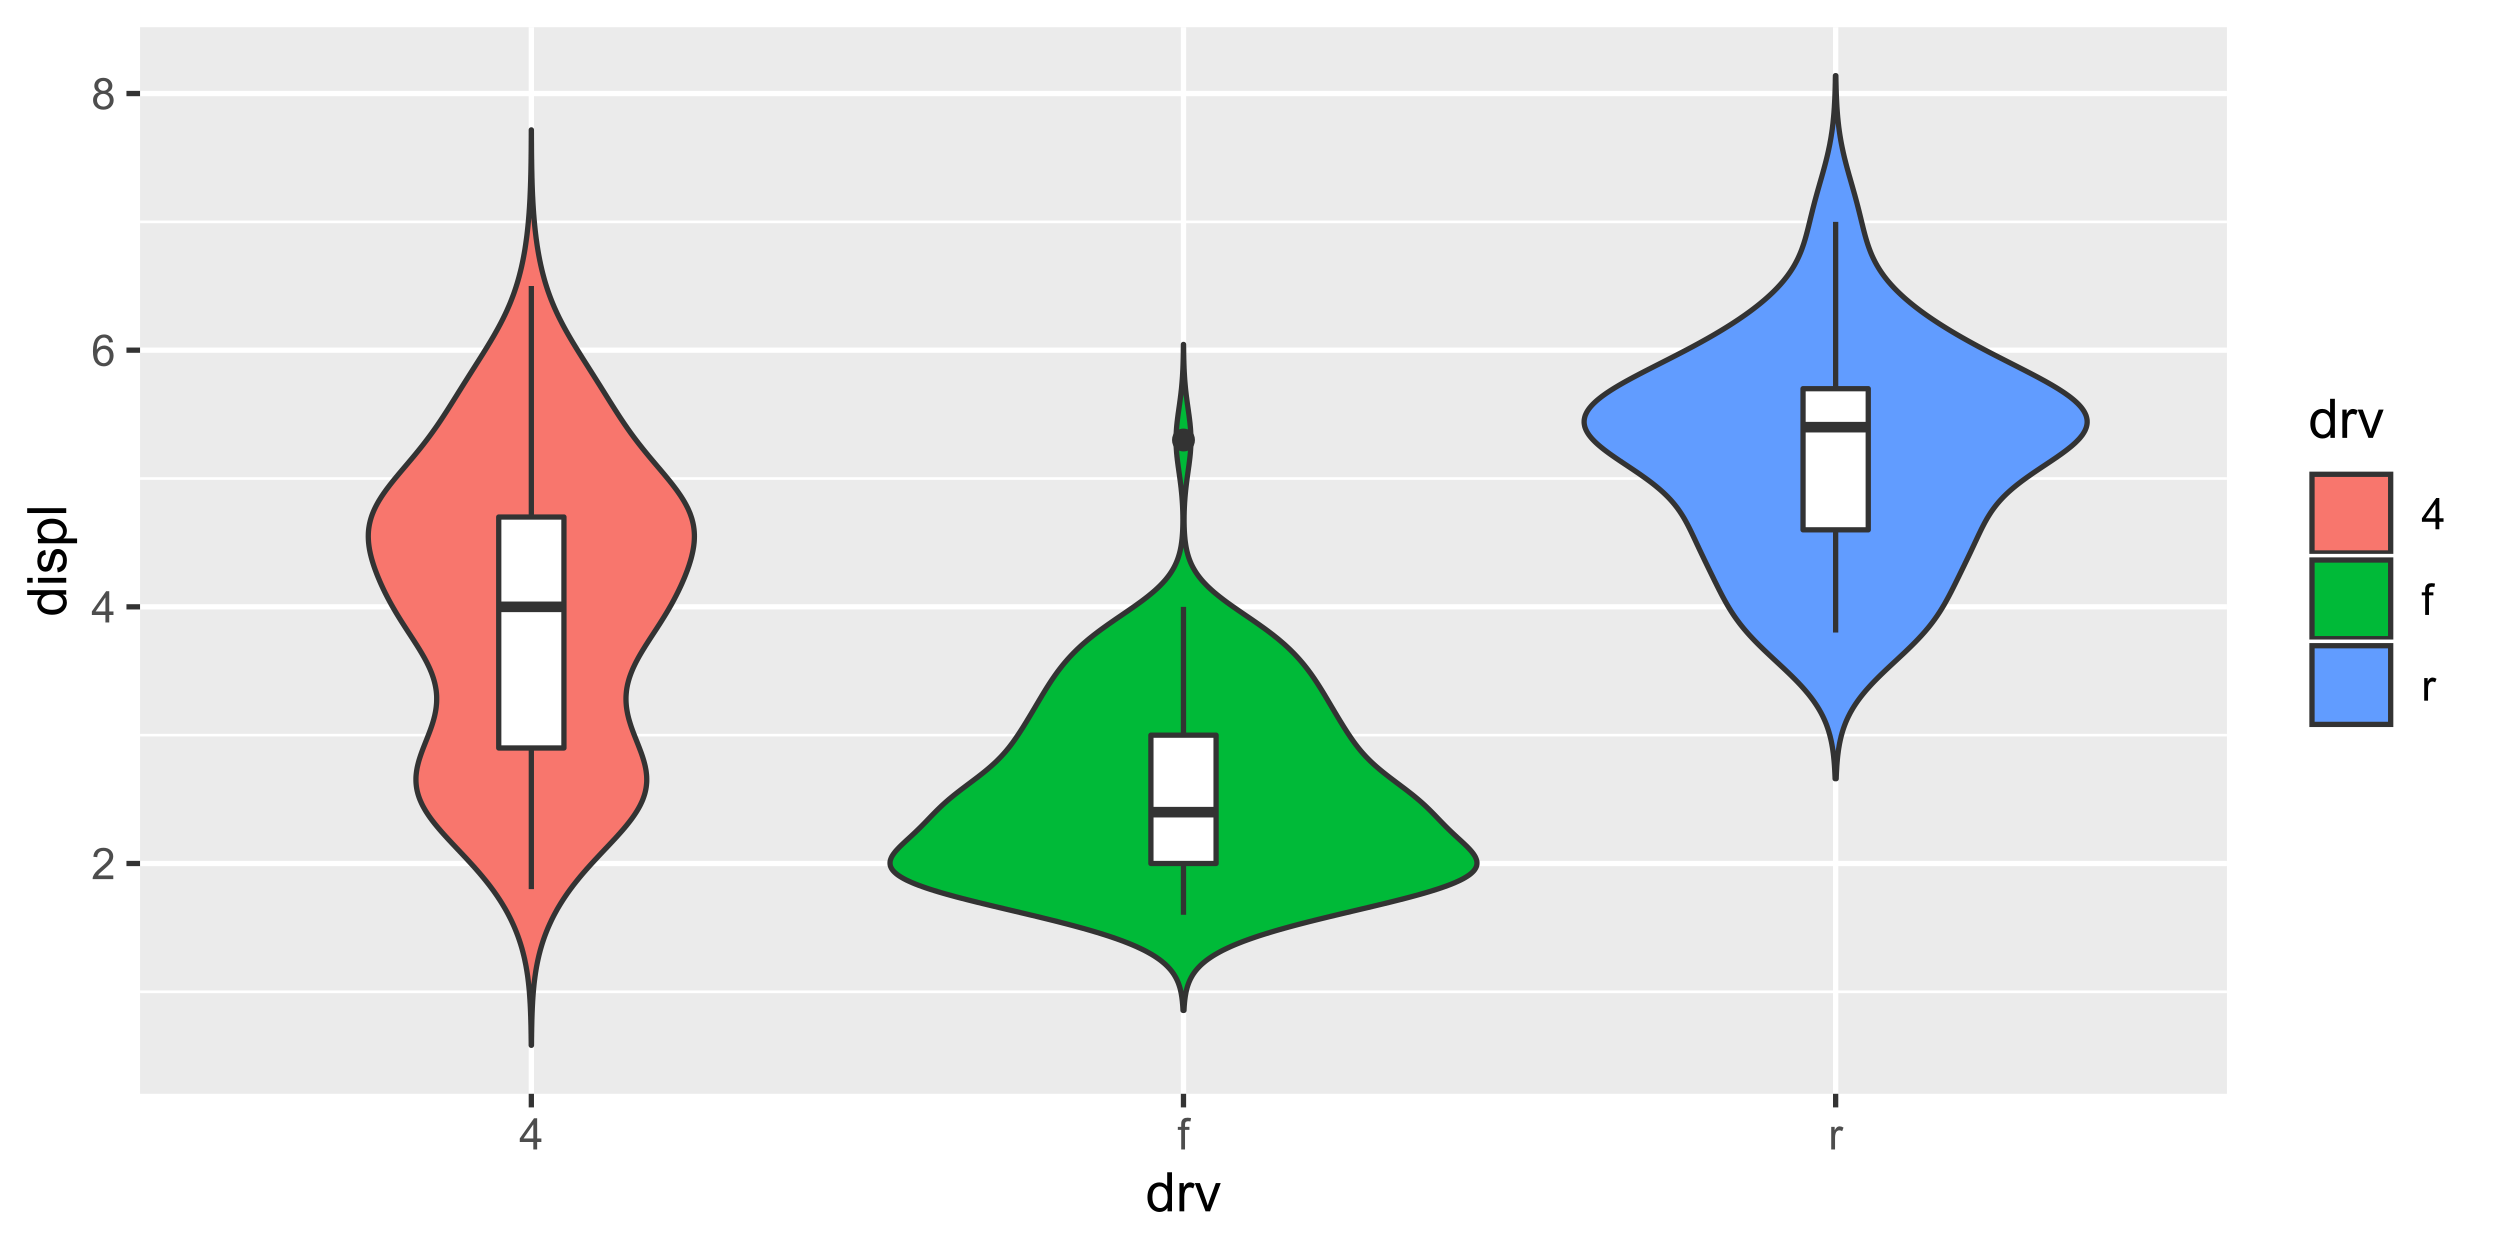 <?xml version="1.0" encoding="UTF-8"?>
<svg xmlns="http://www.w3.org/2000/svg" xmlns:xlink="http://www.w3.org/1999/xlink" width="504pt" height="252pt" viewBox="0 0 504 252" version="1.1">
<defs>
<g>
<symbol overflow="visible" id="glyph0-0">
<path style="stroke:none;" d="M 1.102 0 L 1.102 -5.5 L 5.5 -5.5 L 5.5 0 Z M 1.238 -0.137 L 5.363 -0.137 L 5.363 -5.363 L 1.238 -5.363 Z M 1.238 -0.137 "/>
</symbol>
<symbol overflow="visible" id="glyph0-1">
<path style="stroke:none;" d="M 4.43 -0.742 L 4.43 0 L 0.266 0 C 0.258 -0.188 0.289 -0.367 0.355 -0.539 C 0.461 -0.82 0.629 -1.098 0.863 -1.375 C 1.094 -1.648 1.434 -1.965 1.879 -2.328 C 2.562 -2.887 3.023 -3.332 3.266 -3.664 C 3.5 -3.988 3.621 -4.301 3.625 -4.594 C 3.621 -4.898 3.512 -5.156 3.297 -5.367 C 3.074 -5.578 2.789 -5.684 2.441 -5.684 C 2.066 -5.684 1.77 -5.57 1.547 -5.348 C 1.32 -5.125 1.207 -4.816 1.207 -4.422 L 0.414 -4.504 C 0.465 -5.094 0.668 -5.543 1.027 -5.855 C 1.379 -6.164 1.855 -6.32 2.457 -6.324 C 3.059 -6.32 3.539 -6.152 3.891 -5.82 C 4.242 -5.484 4.418 -5.07 4.422 -4.578 C 4.418 -4.32 4.367 -4.074 4.266 -3.832 C 4.164 -3.59 3.992 -3.332 3.754 -3.062 C 3.512 -2.793 3.113 -2.426 2.562 -1.957 C 2.094 -1.566 1.797 -1.301 1.664 -1.16 C 1.531 -1.02 1.422 -0.879 1.34 -0.742 Z M 4.43 -0.742 "/>
</symbol>
<symbol overflow="visible" id="glyph0-2">
<path style="stroke:none;" d="M 2.844 0 L 2.844 -1.508 L 0.113 -1.508 L 0.113 -2.219 L 2.988 -6.301 L 3.617 -6.301 L 3.617 -2.219 L 4.469 -2.219 L 4.469 -1.508 L 3.617 -1.508 L 3.617 0 Z M 2.844 -2.219 L 2.844 -5.059 L 0.871 -2.219 Z M 2.844 -2.219 "/>
</symbol>
<symbol overflow="visible" id="glyph0-3">
<path style="stroke:none;" d="M 4.379 -4.758 L 3.609 -4.695 C 3.539 -4.996 3.441 -5.219 3.316 -5.359 C 3.105 -5.574 2.848 -5.684 2.543 -5.688 C 2.297 -5.684 2.078 -5.617 1.895 -5.484 C 1.648 -5.305 1.457 -5.043 1.32 -4.703 C 1.176 -4.363 1.105 -3.879 1.102 -3.25 C 1.285 -3.531 1.512 -3.742 1.781 -3.879 C 2.051 -4.016 2.332 -4.082 2.629 -4.086 C 3.141 -4.082 3.578 -3.895 3.945 -3.516 C 4.305 -3.137 4.488 -2.645 4.492 -2.047 C 4.488 -1.648 4.402 -1.281 4.234 -0.941 C 4.062 -0.602 3.828 -0.34 3.531 -0.16 C 3.23 0.02 2.895 0.105 2.52 0.109 C 1.871 0.105 1.344 -0.129 0.941 -0.602 C 0.531 -1.074 0.328 -1.855 0.332 -2.949 C 0.328 -4.16 0.551 -5.047 1.004 -5.602 C 1.395 -6.082 1.926 -6.32 2.59 -6.324 C 3.086 -6.32 3.492 -6.184 3.809 -5.906 C 4.125 -5.629 4.312 -5.246 4.379 -4.758 Z M 1.219 -2.039 C 1.219 -1.773 1.273 -1.516 1.387 -1.273 C 1.5 -1.027 1.66 -0.844 1.863 -0.719 C 2.066 -0.59 2.277 -0.527 2.504 -0.527 C 2.828 -0.527 3.109 -0.656 3.348 -0.922 C 3.578 -1.184 3.695 -1.543 3.699 -2 C 3.695 -2.43 3.582 -2.773 3.352 -3.027 C 3.117 -3.273 2.824 -3.398 2.477 -3.402 C 2.121 -3.398 1.824 -3.273 1.582 -3.027 C 1.34 -2.773 1.219 -2.445 1.219 -2.039 Z M 1.219 -2.039 "/>
</symbol>
<symbol overflow="visible" id="glyph0-4">
<path style="stroke:none;" d="M 1.555 -3.418 C 1.23 -3.531 0.992 -3.699 0.84 -3.918 C 0.684 -4.133 0.609 -4.395 0.609 -4.699 C 0.609 -5.156 0.773 -5.539 1.102 -5.855 C 1.43 -6.164 1.867 -6.32 2.418 -6.324 C 2.969 -6.32 3.41 -6.16 3.746 -5.844 C 4.078 -5.523 4.246 -5.137 4.25 -4.68 C 4.246 -4.387 4.172 -4.133 4.02 -3.918 C 3.863 -3.699 3.629 -3.531 3.32 -3.418 C 3.707 -3.285 4 -3.082 4.203 -2.805 C 4.402 -2.52 4.504 -2.184 4.508 -1.801 C 4.504 -1.258 4.312 -0.805 3.934 -0.441 C 3.551 -0.074 3.051 0.105 2.434 0.109 C 1.809 0.105 1.309 -0.074 0.926 -0.441 C 0.543 -0.809 0.352 -1.27 0.355 -1.82 C 0.352 -2.23 0.457 -2.574 0.668 -2.852 C 0.875 -3.125 1.168 -3.312 1.555 -3.418 Z M 1.402 -4.727 C 1.398 -4.426 1.496 -4.184 1.688 -3.996 C 1.879 -3.805 2.129 -3.707 2.438 -3.711 C 2.734 -3.707 2.977 -3.801 3.168 -3.992 C 3.355 -4.176 3.449 -4.406 3.453 -4.684 C 3.449 -4.965 3.352 -5.203 3.16 -5.398 C 2.961 -5.586 2.719 -5.684 2.43 -5.688 C 2.129 -5.684 1.883 -5.59 1.691 -5.402 C 1.496 -5.215 1.398 -4.988 1.402 -4.727 Z M 1.152 -1.816 C 1.148 -1.598 1.199 -1.383 1.309 -1.176 C 1.41 -0.969 1.566 -0.809 1.773 -0.695 C 1.98 -0.582 2.203 -0.527 2.441 -0.527 C 2.809 -0.527 3.113 -0.645 3.355 -0.883 C 3.594 -1.121 3.715 -1.426 3.719 -1.793 C 3.715 -2.164 3.59 -2.469 3.344 -2.715 C 3.094 -2.957 2.785 -3.082 2.414 -3.082 C 2.051 -3.082 1.75 -2.961 1.512 -2.719 C 1.27 -2.477 1.148 -2.176 1.152 -1.816 Z M 1.152 -1.816 "/>
</symbol>
<symbol overflow="visible" id="glyph0-5">
<path style="stroke:none;" d="M 0.766 0 L 0.766 -3.961 L 0.082 -3.961 L 0.082 -4.562 L 0.766 -4.562 L 0.766 -5.047 C 0.762 -5.352 0.789 -5.582 0.848 -5.73 C 0.918 -5.93 1.047 -6.09 1.238 -6.219 C 1.422 -6.34 1.688 -6.402 2.027 -6.406 C 2.246 -6.402 2.484 -6.379 2.75 -6.328 L 2.633 -5.656 C 2.469 -5.68 2.32 -5.695 2.18 -5.699 C 1.945 -5.695 1.777 -5.645 1.68 -5.547 C 1.582 -5.445 1.535 -5.258 1.535 -4.984 L 1.535 -4.562 L 2.422 -4.562 L 2.422 -3.961 L 1.535 -3.961 L 1.535 0 Z M 0.766 0 "/>
</symbol>
<symbol overflow="visible" id="glyph0-6">
<path style="stroke:none;" d="M 0.57 0 L 0.57 -4.562 L 1.266 -4.562 L 1.266 -3.871 C 1.445 -4.191 1.609 -4.406 1.758 -4.512 C 1.906 -4.613 2.07 -4.664 2.258 -4.668 C 2.516 -4.664 2.781 -4.582 3.051 -4.418 L 2.785 -3.699 C 2.59 -3.809 2.402 -3.867 2.219 -3.867 C 2.047 -3.867 1.895 -3.816 1.762 -3.715 C 1.625 -3.613 1.527 -3.473 1.473 -3.293 C 1.383 -3.016 1.34 -2.715 1.344 -2.391 L 1.344 0 Z M 0.57 0 "/>
</symbol>
<symbol overflow="visible" id="glyph1-0">
<path style="stroke:none;" d="M 1.375 0 L 1.375 -6.875 L 6.875 -6.875 L 6.875 0 Z M 1.547 -0.172 L 6.703 -0.172 L 6.703 -6.703 L 1.547 -6.703 Z M 1.547 -0.172 "/>
</symbol>
<symbol overflow="visible" id="glyph1-1">
<path style="stroke:none;" d="M 4.426 0 L 4.426 -0.719 C 4.059 -0.152 3.527 0.129 2.832 0.129 C 2.371 0.129 1.953 0.004 1.574 -0.246 C 1.191 -0.496 0.895 -0.844 0.688 -1.297 C 0.477 -1.742 0.375 -2.262 0.375 -2.848 C 0.375 -3.414 0.469 -3.93 0.66 -4.395 C 0.848 -4.859 1.133 -5.215 1.516 -5.461 C 1.895 -5.707 2.32 -5.828 2.789 -5.832 C 3.133 -5.828 3.438 -5.758 3.707 -5.613 C 3.973 -5.469 4.191 -5.277 4.359 -5.047 L 4.359 -7.875 L 5.324 -7.875 L 5.324 0 Z M 1.371 -2.848 C 1.371 -2.113 1.523 -1.566 1.832 -1.207 C 2.137 -0.844 2.5 -0.66 2.922 -0.664 C 3.34 -0.66 3.699 -0.836 3.996 -1.184 C 4.293 -1.527 4.441 -2.055 4.441 -2.766 C 4.441 -3.547 4.289 -4.117 3.988 -4.484 C 3.688 -4.844 3.316 -5.027 2.879 -5.031 C 2.445 -5.027 2.086 -4.852 1.801 -4.504 C 1.512 -4.152 1.371 -3.602 1.371 -2.848 Z M 1.371 -2.848 "/>
</symbol>
<symbol overflow="visible" id="glyph1-2">
<path style="stroke:none;" d="M 0.715 0 L 0.715 -5.703 L 1.586 -5.703 L 1.586 -4.84 C 1.805 -5.242 2.008 -5.508 2.199 -5.637 C 2.383 -5.766 2.59 -5.828 2.82 -5.832 C 3.141 -5.828 3.473 -5.727 3.812 -5.523 L 3.48 -4.625 C 3.242 -4.762 3.004 -4.832 2.773 -4.836 C 2.555 -4.832 2.363 -4.77 2.199 -4.645 C 2.027 -4.516 1.91 -4.34 1.844 -4.113 C 1.73 -3.77 1.676 -3.391 1.68 -2.984 L 1.68 0 Z M 0.715 0 "/>
</symbol>
<symbol overflow="visible" id="glyph1-3">
<path style="stroke:none;" d="M 2.309 0 L 0.141 -5.703 L 1.16 -5.703 L 2.383 -2.289 C 2.512 -1.918 2.633 -1.535 2.75 -1.141 C 2.832 -1.438 2.953 -1.797 3.109 -2.223 L 4.379 -5.703 L 5.371 -5.703 L 3.211 0 Z M 2.309 0 "/>
</symbol>
<symbol overflow="visible" id="glyph2-0">
<path style="stroke:none;" d="M 0 -1.375 L -6.875 -1.375 L -6.875 -6.875 L 0 -6.875 Z M -0.172 -1.547 L -0.172 -6.703 L -6.703 -6.703 L -6.703 -1.547 Z M -0.172 -1.547 "/>
</symbol>
<symbol overflow="visible" id="glyph2-1">
<path style="stroke:none;" d="M 0 -4.426 L -0.719 -4.426 C -0.152 -4.059 0.129 -3.527 0.129 -2.832 C 0.129 -2.371 0.004 -1.953 -0.246 -1.574 C -0.496 -1.191 -0.844 -0.895 -1.297 -0.688 C -1.742 -0.477 -2.262 -0.375 -2.848 -0.375 C -3.414 -0.375 -3.93 -0.469 -4.395 -0.66 C -4.859 -0.848 -5.215 -1.133 -5.461 -1.516 C -5.707 -1.895 -5.828 -2.32 -5.832 -2.789 C -5.828 -3.133 -5.758 -3.438 -5.613 -3.707 C -5.469 -3.973 -5.277 -4.191 -5.047 -4.359 L -7.875 -4.363 L -7.875 -5.324 L 0 -5.324 Z M -2.848 -1.371 C -2.113 -1.371 -1.566 -1.523 -1.207 -1.832 C -0.844 -2.137 -0.66 -2.5 -0.664 -2.922 C -0.66 -3.34 -0.836 -3.699 -1.184 -3.996 C -1.527 -4.293 -2.055 -4.441 -2.766 -4.441 C -3.547 -4.441 -4.117 -4.289 -4.484 -3.988 C -4.844 -3.688 -5.027 -3.316 -5.031 -2.879 C -5.027 -2.445 -4.852 -2.086 -4.504 -1.801 C -4.152 -1.512 -3.602 -1.371 -2.848 -1.371 Z M -2.848 -1.371 "/>
</symbol>
<symbol overflow="visible" id="glyph2-2">
<path style="stroke:none;" d="M -6.762 -0.73 L -7.875 -0.73 L -7.875 -1.699 L -6.762 -1.699 Z M 0 -0.73 L -5.703 -0.73 L -5.703 -1.699 L 0 -1.695 Z M 0 -0.73 "/>
</symbol>
<symbol overflow="visible" id="glyph2-3">
<path style="stroke:none;" d="M -1.703 -0.34 L -1.852 -1.293 C -1.469 -1.344 -1.172 -1.492 -0.969 -1.742 C -0.762 -1.984 -0.66 -2.328 -0.664 -2.773 C -0.66 -3.211 -0.75 -3.539 -0.934 -3.758 C -1.113 -3.969 -1.328 -4.078 -1.574 -4.082 C -1.789 -4.078 -1.961 -3.984 -2.09 -3.797 C -2.172 -3.664 -2.281 -3.332 -2.418 -2.809 C -2.594 -2.098 -2.75 -1.609 -2.883 -1.336 C -3.012 -1.062 -3.191 -0.852 -3.422 -0.711 C -3.652 -0.566 -3.906 -0.496 -4.188 -0.5 C -4.441 -0.496 -4.676 -0.555 -4.895 -0.672 C -5.105 -0.785 -5.289 -0.945 -5.438 -1.148 C -5.547 -1.297 -5.637 -1.5 -5.715 -1.762 C -5.789 -2.02 -5.828 -2.301 -5.832 -2.602 C -5.828 -3.047 -5.766 -3.438 -5.637 -3.777 C -5.508 -4.113 -5.332 -4.363 -5.113 -4.527 C -4.891 -4.688 -4.598 -4.797 -4.234 -4.859 L -4.102 -3.914 C -4.395 -3.871 -4.621 -3.746 -4.789 -3.543 C -4.953 -3.336 -5.039 -3.043 -5.039 -2.668 C -5.039 -2.223 -4.965 -1.906 -4.816 -1.719 C -4.668 -1.523 -4.496 -1.43 -4.301 -1.434 C -4.176 -1.43 -4.062 -1.469 -3.965 -1.551 C -3.859 -1.629 -3.773 -1.754 -3.707 -1.922 C -3.668 -2.016 -3.586 -2.301 -3.461 -2.777 C -3.273 -3.461 -3.121 -3.938 -3.008 -4.207 C -2.891 -4.477 -2.723 -4.688 -2.5 -4.844 C -2.277 -4.996 -2.004 -5.074 -1.676 -5.074 C -1.352 -5.074 -1.047 -4.98 -0.766 -4.793 C -0.48 -4.605 -0.262 -4.332 -0.105 -3.98 C 0.051 -3.621 0.129 -3.223 0.129 -2.777 C 0.129 -2.035 -0.023 -1.469 -0.332 -1.082 C -0.641 -0.691 -1.098 -0.445 -1.703 -0.34 Z M -1.703 -0.34 "/>
</symbol>
<symbol overflow="visible" id="glyph2-4">
<path style="stroke:none;" d="M 2.188 -0.727 L -5.703 -0.727 L -5.703 -1.605 L -4.961 -1.605 C -5.25 -1.812 -5.469 -2.047 -5.613 -2.309 C -5.758 -2.57 -5.828 -2.887 -5.832 -3.262 C -5.828 -3.746 -5.703 -4.176 -5.457 -4.551 C -5.203 -4.922 -4.852 -5.203 -4.395 -5.391 C -3.938 -5.578 -3.438 -5.672 -2.895 -5.676 C -2.309 -5.672 -1.781 -5.566 -1.316 -5.359 C -0.848 -5.148 -0.488 -4.844 -0.242 -4.449 C 0.008 -4.047 0.129 -3.629 0.129 -3.191 C 0.129 -2.867 0.062 -2.578 -0.074 -2.32 C -0.207 -2.062 -0.379 -1.852 -0.59 -1.691 L 2.188 -1.691 Z M -2.82 -1.602 C -2.082 -1.598 -1.539 -1.746 -1.191 -2.047 C -0.836 -2.34 -0.66 -2.699 -0.664 -3.125 C -0.66 -3.551 -0.844 -3.918 -1.211 -4.227 C -1.574 -4.531 -2.137 -4.688 -2.898 -4.688 C -3.625 -4.688 -4.168 -4.535 -4.531 -4.238 C -4.891 -3.938 -5.074 -3.582 -5.074 -3.168 C -5.074 -2.754 -4.879 -2.391 -4.496 -2.074 C -4.109 -1.758 -3.551 -1.598 -2.82 -1.602 Z M -2.82 -1.602 "/>
</symbol>
<symbol overflow="visible" id="glyph2-5">
<path style="stroke:none;" d="M 0 -0.703 L -7.875 -0.703 L -7.875 -1.672 L 0 -1.672 Z M 0 -0.703 "/>
</symbol>
</g>
<clipPath id="clip1">
  <path d="M 28.234 5.48 L 448.949 5.48 L 448.949 220.512 L 28.234 220.512 Z M 28.234 5.48 "/>
</clipPath>
<clipPath id="clip2">
  <path d="M 28.234 199 L 448.949 199 L 448.949 201 L 28.234 201 Z M 28.234 199 "/>
</clipPath>
<clipPath id="clip3">
  <path d="M 28.234 147 L 448.949 147 L 448.949 149 L 28.234 149 Z M 28.234 147 "/>
</clipPath>
<clipPath id="clip4">
  <path d="M 28.234 96 L 448.949 96 L 448.949 97 L 28.234 97 Z M 28.234 96 "/>
</clipPath>
<clipPath id="clip5">
  <path d="M 28.234 44 L 448.949 44 L 448.949 45 L 28.234 45 Z M 28.234 44 "/>
</clipPath>
<clipPath id="clip6">
  <path d="M 28.234 173 L 448.949 173 L 448.949 175 L 28.234 175 Z M 28.234 173 "/>
</clipPath>
<clipPath id="clip7">
  <path d="M 28.234 121 L 448.949 121 L 448.949 123 L 28.234 123 Z M 28.234 121 "/>
</clipPath>
<clipPath id="clip8">
  <path d="M 28.234 70 L 448.949 70 L 448.949 72 L 28.234 72 Z M 28.234 70 "/>
</clipPath>
<clipPath id="clip9">
  <path d="M 28.234 18 L 448.949 18 L 448.949 20 L 28.234 20 Z M 28.234 18 "/>
</clipPath>
<clipPath id="clip10">
  <path d="M 106 5.48 L 108 5.48 L 108 220.512 L 106 220.512 Z M 106 5.48 "/>
</clipPath>
<clipPath id="clip11">
  <path d="M 238 5.48 L 240 5.48 L 240 220.512 L 238 220.512 Z M 238 5.48 "/>
</clipPath>
<clipPath id="clip12">
  <path d="M 369 5.48 L 371 5.48 L 371 220.512 L 369 220.512 Z M 369 5.48 "/>
</clipPath>
</defs>
<g id="surface436">
<rect x="0" y="0" width="504" height="252" style="fill:rgb(100%,100%,100%);fill-opacity:1;stroke:none;"/>
<rect x="0" y="0" width="504" height="252" style="fill:rgb(100%,100%,100%);fill-opacity:1;stroke:none;"/>
<path style="fill:none;stroke-width:1.067;stroke-linecap:round;stroke-linejoin:round;stroke:rgb(100%,100%,100%);stroke-opacity:1;stroke-miterlimit:10;" d="M 0 252 L 504 252 L 504 0 L 0 0 Z M 0 252 "/>
<g clip-path="url(#clip1)" clip-rule="nonzero">
<path style=" stroke:none;fill-rule:nonzero;fill:rgb(92.157%,92.157%,92.157%);fill-opacity:1;" d="M 28.234 220.508 L 448.949 220.508 L 448.949 5.477 L 28.234 5.477 Z M 28.234 220.508 "/>
</g>
<g clip-path="url(#clip2)" clip-rule="nonzero">
<path style="fill:none;stroke-width:0.533;stroke-linecap:butt;stroke-linejoin:round;stroke:rgb(100%,100%,100%);stroke-opacity:1;stroke-miterlimit:10;" d="M 28.234 199.949 L 448.949 199.949 "/>
</g>
<g clip-path="url(#clip3)" clip-rule="nonzero">
<path style="fill:none;stroke-width:0.533;stroke-linecap:butt;stroke-linejoin:round;stroke:rgb(100%,100%,100%);stroke-opacity:1;stroke-miterlimit:10;" d="M 28.234 148.211 L 448.949 148.211 "/>
</g>
<g clip-path="url(#clip4)" clip-rule="nonzero">
<path style="fill:none;stroke-width:0.533;stroke-linecap:butt;stroke-linejoin:round;stroke:rgb(100%,100%,100%);stroke-opacity:1;stroke-miterlimit:10;" d="M 28.234 96.469 L 448.949 96.469 "/>
</g>
<g clip-path="url(#clip5)" clip-rule="nonzero">
<path style="fill:none;stroke-width:0.533;stroke-linecap:butt;stroke-linejoin:round;stroke:rgb(100%,100%,100%);stroke-opacity:1;stroke-miterlimit:10;" d="M 28.234 44.727 L 448.949 44.727 "/>
</g>
<g clip-path="url(#clip6)" clip-rule="nonzero">
<path style="fill:none;stroke-width:1.067;stroke-linecap:butt;stroke-linejoin:round;stroke:rgb(100%,100%,100%);stroke-opacity:1;stroke-miterlimit:10;" d="M 28.234 174.078 L 448.949 174.078 "/>
</g>
<g clip-path="url(#clip7)" clip-rule="nonzero">
<path style="fill:none;stroke-width:1.067;stroke-linecap:butt;stroke-linejoin:round;stroke:rgb(100%,100%,100%);stroke-opacity:1;stroke-miterlimit:10;" d="M 28.234 122.34 L 448.949 122.34 "/>
</g>
<g clip-path="url(#clip8)" clip-rule="nonzero">
<path style="fill:none;stroke-width:1.067;stroke-linecap:butt;stroke-linejoin:round;stroke:rgb(100%,100%,100%);stroke-opacity:1;stroke-miterlimit:10;" d="M 28.234 70.598 L 448.949 70.598 "/>
</g>
<g clip-path="url(#clip9)" clip-rule="nonzero">
<path style="fill:none;stroke-width:1.067;stroke-linecap:butt;stroke-linejoin:round;stroke:rgb(100%,100%,100%);stroke-opacity:1;stroke-miterlimit:10;" d="M 28.234 18.855 L 448.949 18.855 "/>
</g>
<g clip-path="url(#clip10)" clip-rule="nonzero">
<path style="fill:none;stroke-width:1.067;stroke-linecap:butt;stroke-linejoin:round;stroke:rgb(100%,100%,100%);stroke-opacity:1;stroke-miterlimit:10;" d="M 107.117 220.508 L 107.117 5.48 "/>
</g>
<g clip-path="url(#clip11)" clip-rule="nonzero">
<path style="fill:none;stroke-width:1.067;stroke-linecap:butt;stroke-linejoin:round;stroke:rgb(100%,100%,100%);stroke-opacity:1;stroke-miterlimit:10;" d="M 238.59 220.508 L 238.59 5.48 "/>
</g>
<g clip-path="url(#clip12)" clip-rule="nonzero">
<path style="fill:none;stroke-width:1.067;stroke-linecap:butt;stroke-linejoin:round;stroke:rgb(100%,100%,100%);stroke-opacity:1;stroke-miterlimit:10;" d="M 370.066 220.508 L 370.066 5.48 "/>
</g>
<path style="fill-rule:nonzero;fill:rgb(97.255%,46.275%,42.745%);fill-opacity:1;stroke-width:1.067;stroke-linecap:round;stroke-linejoin:round;stroke:rgb(20%,20%,20%);stroke-opacity:1;stroke-miterlimit:10;" d="M 107.09 210.734 L 107.09 210.375 L 107.086 210.012 L 107.082 209.652 L 107.078 209.289 L 107.074 208.93 L 107.07 208.566 L 107.062 208.207 L 107.059 207.848 L 107.051 207.484 L 107.047 207.125 L 107.039 206.762 L 107.031 206.402 L 107.02 206.039 L 107.012 205.68 L 107 205.316 L 106.992 204.957 L 106.977 204.594 L 106.965 204.234 L 106.953 203.871 L 106.922 203.152 L 106.902 202.789 L 106.887 202.43 L 106.863 202.066 L 106.844 201.707 L 106.82 201.344 L 106.797 200.984 L 106.77 200.621 L 106.742 200.262 L 106.715 199.898 L 106.684 199.539 L 106.648 199.18 L 106.613 198.816 L 106.574 198.457 L 106.535 198.094 L 106.492 197.734 L 106.449 197.371 L 106.402 197.012 L 106.352 196.648 L 106.297 196.289 L 106.242 195.926 L 106.184 195.566 L 106.121 195.207 L 106.059 194.844 L 105.992 194.484 L 105.918 194.121 L 105.844 193.762 L 105.77 193.398 L 105.688 193.039 L 105.602 192.676 L 105.512 192.316 L 105.422 191.953 L 105.324 191.594 L 105.227 191.23 L 105.121 190.871 L 105.012 190.512 L 104.898 190.148 L 104.781 189.789 L 104.66 189.426 L 104.535 189.066 L 104.406 188.703 L 104.27 188.344 L 104.133 187.98 L 103.988 187.621 L 103.84 187.258 L 103.688 186.898 L 103.531 186.539 L 103.367 186.176 L 103.199 185.816 L 103.027 185.453 L 102.848 185.094 L 102.664 184.73 L 102.477 184.371 L 102.285 184.008 L 102.086 183.648 L 101.883 183.285 L 101.672 182.926 L 101.457 182.566 L 101.238 182.203 L 101.016 181.844 L 100.785 181.48 L 100.547 181.121 L 100.309 180.758 L 100.062 180.398 L 99.809 180.035 L 99.555 179.676 L 99.289 179.312 L 99.023 178.953 L 98.75 178.59 L 98.473 178.23 L 98.188 177.871 L 97.902 177.508 L 97.605 177.148 L 97.309 176.785 L 97.008 176.426 L 96.699 176.062 L 96.391 175.703 L 96.074 175.34 L 95.758 174.98 L 95.434 174.617 L 94.777 173.898 L 94.445 173.535 L 94.113 173.176 L 93.777 172.812 L 93.438 172.453 L 93.098 172.09 L 92.758 171.73 L 92.418 171.367 L 92.074 171.008 L 91.734 170.645 L 91.055 169.926 L 90.719 169.562 L 90.383 169.203 L 90.051 168.84 L 89.723 168.48 L 89.395 168.117 L 89.074 167.758 L 88.762 167.395 L 88.449 167.035 L 88.148 166.672 L 87.852 166.312 L 87.559 165.949 L 87.277 165.59 L 87.004 165.23 L 86.738 164.867 L 86.484 164.508 L 86.238 164.145 L 86.004 163.785 L 85.777 163.422 L 85.566 163.062 L 85.363 162.699 L 85.172 162.34 L 84.996 161.977 L 84.832 161.617 L 84.676 161.258 L 84.535 160.895 L 84.41 160.535 L 84.293 160.172 L 84.195 159.812 L 84.105 159.449 L 84.031 159.09 L 83.969 158.727 L 83.922 158.367 L 83.887 158.004 L 83.863 157.645 L 83.855 157.285 L 83.855 156.922 L 83.867 156.562 L 83.895 156.199 L 83.934 155.84 L 83.98 155.477 L 84.039 155.117 L 84.105 154.754 L 84.184 154.395 L 84.27 154.031 L 84.363 153.672 L 84.465 153.309 L 84.574 152.949 L 84.691 152.59 L 84.812 152.227 L 84.938 151.867 L 85.07 151.504 L 85.203 151.145 L 85.34 150.781 L 85.48 150.422 L 85.625 150.059 L 85.766 149.699 L 85.91 149.336 L 86.055 148.977 L 86.195 148.617 L 86.336 148.254 L 86.477 147.895 L 86.613 147.531 L 86.746 147.172 L 86.875 146.809 L 87 146.449 L 87.121 146.086 L 87.234 145.727 L 87.344 145.363 L 87.445 145.004 L 87.539 144.645 L 87.629 144.281 L 87.707 143.922 L 87.781 143.559 L 87.844 143.199 L 87.898 142.836 L 87.945 142.477 L 87.98 142.113 L 88.012 141.754 L 88.027 141.391 L 88.035 141.031 L 88.035 140.668 L 88.027 140.309 L 88.004 139.949 L 87.973 139.586 L 87.934 139.227 L 87.879 138.863 L 87.816 138.504 L 87.746 138.141 L 87.664 137.781 L 87.574 137.418 L 87.473 137.059 L 87.363 136.695 L 87.242 136.336 L 87.117 135.977 L 86.98 135.613 L 86.832 135.254 L 86.68 134.891 L 86.52 134.531 L 86.348 134.168 L 86.172 133.809 L 85.992 133.445 L 85.801 133.086 L 85.605 132.723 L 85.406 132.363 L 85.199 132.004 L 84.988 131.641 L 84.773 131.281 L 84.555 130.918 L 84.332 130.559 L 84.105 130.195 L 83.879 129.836 L 83.645 129.473 L 83.414 129.113 L 83.18 128.75 L 82.945 128.391 L 82.711 128.027 L 82.473 127.668 L 82.238 127.309 L 82.004 126.945 L 81.77 126.586 L 81.535 126.223 L 81.305 125.863 L 81.074 125.5 L 80.844 125.141 L 80.617 124.777 L 80.395 124.418 L 80.172 124.055 L 79.953 123.695 L 79.738 123.336 L 79.527 122.973 L 79.316 122.613 L 79.109 122.25 L 78.906 121.891 L 78.707 121.527 L 78.508 121.168 L 78.316 120.805 L 78.125 120.445 L 77.938 120.082 L 77.754 119.723 L 77.574 119.363 L 77.398 119 L 77.227 118.641 L 77.059 118.277 L 76.891 117.918 L 76.73 117.555 L 76.57 117.195 L 76.418 116.832 L 76.266 116.473 L 76.117 116.109 L 75.973 115.75 L 75.836 115.387 L 75.699 115.027 L 75.566 114.668 L 75.441 114.305 L 75.32 113.945 L 75.203 113.582 L 75.094 113.223 L 74.984 112.859 L 74.887 112.5 L 74.793 112.137 L 74.703 111.777 L 74.621 111.414 L 74.547 111.055 L 74.48 110.695 L 74.422 110.332 L 74.371 109.973 L 74.328 109.609 L 74.293 109.25 L 74.27 108.887 L 74.254 108.527 L 74.246 108.164 L 74.25 107.805 L 74.262 107.441 L 74.285 107.082 L 74.32 106.723 L 74.367 106.359 L 74.426 106 L 74.492 105.637 L 74.574 105.277 L 74.664 104.914 L 74.766 104.555 L 74.879 104.191 L 75.004 103.832 L 75.141 103.469 L 75.289 103.109 L 75.449 102.746 L 75.617 102.387 L 75.797 102.027 L 75.988 101.664 L 76.188 101.305 L 76.398 100.941 L 76.621 100.582 L 76.848 100.219 L 77.086 99.859 L 77.332 99.496 L 77.586 99.137 L 77.844 98.773 L 78.113 98.414 L 78.387 98.055 L 78.664 97.691 L 78.949 97.332 L 79.238 96.969 L 79.527 96.609 L 79.824 96.246 L 80.125 95.887 L 80.426 95.523 L 80.73 95.164 L 81.035 94.801 L 81.645 94.082 L 81.953 93.719 L 82.258 93.359 L 82.562 92.996 L 82.867 92.637 L 83.168 92.273 L 83.469 91.914 L 83.77 91.551 L 84.062 91.191 L 84.359 90.828 L 84.648 90.469 L 84.938 90.105 L 85.223 89.746 L 85.504 89.387 L 85.781 89.023 L 86.059 88.664 L 86.328 88.301 L 86.598 87.941 L 86.863 87.578 L 87.125 87.219 L 87.383 86.855 L 87.641 86.496 L 87.895 86.133 L 88.145 85.773 L 88.391 85.414 L 88.637 85.051 L 88.879 84.691 L 89.117 84.328 L 89.355 83.969 L 89.59 83.605 L 89.824 83.246 L 90.059 82.883 L 90.289 82.523 L 90.52 82.16 L 90.746 81.801 L 90.977 81.441 L 91.203 81.078 L 91.43 80.719 L 91.656 80.355 L 91.883 79.996 L 92.109 79.633 L 92.332 79.273 L 92.559 78.91 L 92.785 78.551 L 93.012 78.188 L 93.238 77.828 L 93.465 77.465 L 93.918 76.746 L 94.148 76.383 L 94.375 76.023 L 94.602 75.66 L 94.832 75.301 L 95.062 74.938 L 95.289 74.578 L 95.52 74.215 L 95.75 73.855 L 95.977 73.492 L 96.438 72.773 L 96.664 72.41 L 96.895 72.051 L 97.121 71.688 L 97.348 71.328 L 97.57 70.965 L 97.797 70.605 L 98.02 70.242 L 98.242 69.883 L 98.461 69.52 L 98.898 68.801 L 99.109 68.438 L 99.324 68.078 L 99.535 67.715 L 99.742 67.355 L 99.945 66.992 L 100.148 66.633 L 100.348 66.27 L 100.543 65.91 L 100.738 65.547 L 100.93 65.188 L 101.117 64.824 L 101.301 64.465 L 101.48 64.105 L 101.656 63.742 L 101.832 63.383 L 102 63.02 L 102.168 62.66 L 102.328 62.297 L 102.488 61.938 L 102.645 61.574 L 102.797 61.215 L 102.945 60.852 L 103.227 60.133 L 103.363 59.77 L 103.5 59.41 L 103.629 59.047 L 103.754 58.688 L 103.875 58.324 L 103.996 57.965 L 104.109 57.602 L 104.223 57.242 L 104.332 56.879 L 104.438 56.52 L 104.539 56.16 L 104.641 55.797 L 104.734 55.438 L 104.828 55.074 L 104.922 54.715 L 105.008 54.352 L 105.094 53.992 L 105.176 53.629 L 105.254 53.27 L 105.332 52.906 L 105.406 52.547 L 105.477 52.184 L 105.547 51.824 L 105.613 51.465 L 105.68 51.102 L 105.742 50.742 L 105.805 50.379 L 105.863 50.02 L 105.918 49.656 L 105.973 49.297 L 106.023 48.934 L 106.074 48.574 L 106.125 48.211 L 106.219 47.492 L 106.262 47.129 L 106.305 46.77 L 106.344 46.406 L 106.383 46.047 L 106.422 45.684 L 106.457 45.324 L 106.492 44.961 L 106.523 44.602 L 106.559 44.238 L 106.586 43.879 L 106.617 43.516 L 106.672 42.797 L 106.695 42.434 L 106.723 42.074 L 106.746 41.711 L 106.766 41.352 L 106.789 40.988 L 106.809 40.629 L 106.828 40.266 L 106.848 39.906 L 106.863 39.543 L 106.895 38.824 L 106.91 38.461 L 106.922 38.102 L 106.938 37.738 L 106.949 37.379 L 106.961 37.016 L 106.973 36.656 L 106.984 36.293 L 106.992 35.934 L 107 35.57 L 107.012 35.211 L 107.02 34.852 L 107.027 34.488 L 107.035 34.129 L 107.039 33.766 L 107.047 33.406 L 107.051 33.043 L 107.059 32.684 L 107.062 32.32 L 107.066 31.961 L 107.07 31.598 L 107.074 31.238 L 107.078 30.875 L 107.086 30.156 L 107.09 29.793 L 107.09 29.434 L 107.094 29.07 L 107.094 28.711 L 107.098 28.348 L 107.098 27.988 L 107.102 27.625 L 107.102 27.266 L 107.105 26.902 L 107.105 26.184 L 107.129 26.184 L 107.129 26.543 L 107.133 26.902 L 107.133 27.625 L 107.137 27.988 L 107.137 28.348 L 107.141 28.711 L 107.145 29.07 L 107.145 29.434 L 107.148 29.793 L 107.152 30.156 L 107.152 30.516 L 107.156 30.875 L 107.16 31.238 L 107.164 31.598 L 107.168 31.961 L 107.176 32.32 L 107.18 32.684 L 107.184 33.043 L 107.191 33.406 L 107.195 33.766 L 107.203 34.129 L 107.211 34.488 L 107.219 34.852 L 107.234 35.57 L 107.242 35.934 L 107.254 36.293 L 107.262 36.656 L 107.273 37.016 L 107.285 37.379 L 107.297 37.738 L 107.312 38.102 L 107.324 38.461 L 107.34 38.824 L 107.371 39.543 L 107.391 39.906 L 107.41 40.266 L 107.426 40.629 L 107.449 40.988 L 107.469 41.352 L 107.492 41.711 L 107.516 42.074 L 107.539 42.434 L 107.566 42.797 L 107.59 43.156 L 107.621 43.516 L 107.648 43.879 L 107.68 44.238 L 107.711 44.602 L 107.746 44.961 L 107.777 45.324 L 107.816 45.684 L 107.852 46.047 L 107.891 46.406 L 107.934 46.77 L 107.973 47.129 L 108.02 47.492 L 108.062 47.852 L 108.109 48.211 L 108.16 48.574 L 108.211 48.934 L 108.262 49.297 L 108.316 49.656 L 108.375 50.02 L 108.434 50.379 L 108.492 50.742 L 108.555 51.102 L 108.621 51.465 L 108.688 51.824 L 108.758 52.184 L 108.828 52.547 L 108.906 52.906 L 108.98 53.27 L 109.062 53.629 L 109.145 53.992 L 109.227 54.352 L 109.316 54.715 L 109.406 55.074 L 109.5 55.438 L 109.598 55.797 L 109.695 56.16 L 109.797 56.52 L 109.902 56.879 L 110.012 57.242 L 110.125 57.602 L 110.242 57.965 L 110.359 58.324 L 110.48 58.688 L 110.609 59.047 L 110.738 59.41 L 110.871 59.77 L 111.008 60.133 L 111.148 60.492 L 111.293 60.852 L 111.441 61.215 L 111.594 61.574 L 111.746 61.938 L 111.906 62.297 L 112.07 62.66 L 112.234 63.02 L 112.406 63.383 L 112.578 63.742 L 112.754 64.105 L 113.121 64.824 L 113.309 65.188 L 113.496 65.547 L 113.691 65.91 L 113.887 66.27 L 114.086 66.633 L 114.289 66.992 L 114.496 67.355 L 114.703 67.715 L 114.914 68.078 L 115.125 68.438 L 115.34 68.801 L 115.555 69.16 L 115.773 69.52 L 115.996 69.883 L 116.215 70.242 L 116.441 70.605 L 116.664 70.965 L 116.891 71.328 L 117.117 71.688 L 117.344 72.051 L 117.57 72.41 L 117.801 72.773 L 118.027 73.133 L 118.258 73.492 L 118.488 73.855 L 118.715 74.215 L 118.945 74.578 L 119.176 74.938 L 119.402 75.301 L 119.633 75.66 L 119.859 76.023 L 120.09 76.383 L 120.316 76.746 L 120.77 77.465 L 121 77.828 L 121.223 78.188 L 121.449 78.551 L 121.676 78.91 L 121.902 79.273 L 122.129 79.633 L 122.355 79.996 L 122.578 80.355 L 122.805 80.719 L 123.031 81.078 L 123.262 81.441 L 123.488 81.801 L 123.719 82.16 L 123.945 82.523 L 124.18 82.883 L 124.41 83.246 L 124.645 83.605 L 124.879 83.969 L 125.117 84.328 L 125.359 84.691 L 125.602 85.051 L 125.844 85.414 L 126.344 86.133 L 126.594 86.496 L 126.852 86.855 L 127.109 87.219 L 127.371 87.578 L 127.637 87.941 L 127.906 88.301 L 128.18 88.664 L 128.453 89.023 L 128.73 89.387 L 129.301 90.105 L 129.586 90.469 L 129.879 90.828 L 130.172 91.191 L 130.469 91.551 L 130.766 91.914 L 131.066 92.273 L 131.371 92.637 L 131.672 92.996 L 131.98 93.359 L 132.285 93.719 L 132.59 94.082 L 132.898 94.441 L 133.203 94.801 L 133.508 95.164 L 133.812 95.523 L 134.113 95.887 L 134.41 96.246 L 134.707 96.609 L 135 96.969 L 135.289 97.332 L 135.574 97.691 L 135.852 98.055 L 136.125 98.414 L 136.391 98.773 L 136.652 99.137 L 136.902 99.496 L 137.152 99.859 L 137.387 100.219 L 137.617 100.582 L 137.836 100.941 L 138.047 101.305 L 138.246 101.664 L 138.438 102.027 L 138.621 102.387 L 138.789 102.746 L 138.945 103.109 L 139.098 103.469 L 139.23 103.832 L 139.355 104.191 L 139.473 104.555 L 139.57 104.914 L 139.664 105.277 L 139.742 105.637 L 139.812 106 L 139.867 106.359 L 139.914 106.723 L 139.949 107.082 L 139.973 107.441 L 139.988 107.805 L 139.992 108.164 L 139.984 108.527 L 139.969 108.887 L 139.945 109.25 L 139.91 109.609 L 139.867 109.973 L 139.816 110.332 L 139.754 110.695 L 139.688 111.055 L 139.613 111.414 L 139.531 111.777 L 139.445 112.137 L 139.352 112.5 L 139.25 112.859 L 139.145 113.223 L 139.031 113.582 L 138.918 113.945 L 138.793 114.305 L 138.668 114.668 L 138.539 115.027 L 138.402 115.387 L 138.262 115.75 L 138.121 116.109 L 137.973 116.473 L 137.82 116.832 L 137.664 117.195 L 137.508 117.555 L 137.344 117.918 L 137.18 118.277 L 137.008 118.641 L 136.836 119 L 136.66 119.363 L 136.48 119.723 L 136.297 120.082 L 136.109 120.445 L 135.922 120.805 L 135.727 121.168 L 135.531 121.527 L 135.332 121.891 L 135.125 122.25 L 134.918 122.613 L 134.711 122.973 L 134.496 123.336 L 134.281 123.695 L 134.062 124.055 L 133.84 124.418 L 133.617 124.777 L 133.391 125.141 L 133.164 125.5 L 132.934 125.863 L 132.699 126.223 L 132.469 126.586 L 132.234 126.945 L 131.996 127.309 L 131.527 128.027 L 131.289 128.391 L 131.055 128.75 L 130.82 129.113 L 130.59 129.473 L 130.359 129.836 L 130.129 130.195 L 129.906 130.559 L 129.684 130.918 L 129.461 131.281 L 129.246 131.641 L 129.035 132.004 L 128.828 132.363 L 128.629 132.723 L 128.434 133.086 L 128.242 133.445 L 128.062 133.809 L 127.887 134.168 L 127.715 134.531 L 127.555 134.891 L 127.402 135.254 L 127.258 135.613 L 127.121 135.977 L 126.992 136.336 L 126.871 136.695 L 126.762 137.059 L 126.664 137.418 L 126.57 137.781 L 126.488 138.141 L 126.418 138.504 L 126.355 138.863 L 126.305 139.227 L 126.266 139.586 L 126.234 139.949 L 126.211 140.309 L 126.199 140.668 L 126.199 141.031 L 126.207 141.391 L 126.227 141.754 L 126.254 142.113 L 126.289 142.477 L 126.336 142.836 L 126.391 143.199 L 126.457 143.559 L 126.527 143.922 L 126.609 144.281 L 126.695 144.645 L 126.789 145.004 L 126.895 145.363 L 127.004 145.727 L 127.117 146.086 L 127.234 146.449 L 127.359 146.809 L 127.488 147.172 L 127.621 147.531 L 127.758 147.895 L 127.898 148.254 L 128.039 148.617 L 128.184 148.977 L 128.324 149.336 L 128.469 149.699 L 128.613 150.059 L 128.754 150.422 L 128.895 150.781 L 129.031 151.145 L 129.168 151.504 L 129.301 151.867 L 129.426 152.227 L 129.547 152.59 L 129.66 152.949 L 129.77 153.309 L 129.871 153.672 L 129.965 154.031 L 130.055 154.395 L 130.129 154.754 L 130.199 155.117 L 130.258 155.477 L 130.301 155.84 L 130.34 156.199 L 130.367 156.562 L 130.379 156.922 L 130.383 157.285 L 130.375 157.645 L 130.348 158.004 L 130.312 158.367 L 130.266 158.727 L 130.203 159.09 L 130.129 159.449 L 130.043 159.812 L 129.941 160.172 L 129.824 160.535 L 129.699 160.895 L 129.562 161.258 L 129.406 161.617 L 129.238 161.977 L 129.062 162.34 L 128.871 162.699 L 128.668 163.062 L 128.457 163.422 L 128.23 163.785 L 127.996 164.145 L 127.75 164.508 L 127.496 164.867 L 127.23 165.23 L 126.957 165.59 L 126.676 165.949 L 126.387 166.312 L 126.09 166.672 L 125.785 167.035 L 125.477 167.395 L 125.16 167.758 L 124.84 168.117 L 124.516 168.48 L 124.188 168.84 L 123.855 169.203 L 123.52 169.562 L 123.18 169.926 L 122.844 170.285 L 122.504 170.645 L 122.16 171.008 L 121.82 171.367 L 121.477 171.73 L 121.137 172.09 L 120.797 172.453 L 120.461 172.812 L 120.125 173.176 L 119.789 173.535 L 119.457 173.898 L 119.129 174.258 L 118.805 174.617 L 118.48 174.98 L 118.16 175.34 L 117.848 175.703 L 117.535 176.062 L 117.227 176.426 L 116.926 176.785 L 116.629 177.148 L 116.336 177.508 L 116.047 177.871 L 115.484 178.59 L 115.215 178.953 L 114.945 179.312 L 114.684 179.676 L 114.426 180.035 L 114.176 180.398 L 113.93 180.758 L 113.688 181.121 L 113.453 181.48 L 113.223 181.844 L 112.996 182.203 L 112.777 182.566 L 112.562 182.926 L 112.352 183.285 L 112.152 183.648 L 111.953 184.008 L 111.758 184.371 L 111.57 184.73 L 111.387 185.094 L 111.207 185.453 L 111.039 185.816 L 110.871 186.176 L 110.707 186.539 L 110.547 186.898 L 110.395 187.258 L 110.246 187.621 L 110.102 187.98 L 109.965 188.344 L 109.828 188.703 L 109.699 189.066 L 109.574 189.426 L 109.453 189.789 L 109.336 190.148 L 109.223 190.512 L 109.012 191.23 L 108.91 191.594 L 108.816 191.953 L 108.723 192.316 L 108.633 192.676 L 108.551 193.039 L 108.469 193.398 L 108.391 193.762 L 108.316 194.121 L 108.246 194.484 L 108.176 194.844 L 108.113 195.207 L 108.051 195.566 L 107.992 195.926 L 107.938 196.289 L 107.887 196.648 L 107.836 197.012 L 107.789 197.371 L 107.742 197.734 L 107.699 198.094 L 107.66 198.457 L 107.625 198.816 L 107.586 199.18 L 107.523 199.898 L 107.492 200.262 L 107.465 200.621 L 107.438 200.984 L 107.414 201.344 L 107.391 201.707 L 107.371 202.066 L 107.352 202.43 L 107.332 202.789 L 107.316 203.152 L 107.285 203.871 L 107.27 204.234 L 107.258 204.594 L 107.246 204.957 L 107.234 205.316 L 107.223 205.68 L 107.215 206.039 L 107.207 206.402 L 107.199 206.762 L 107.191 207.125 L 107.184 207.484 L 107.18 207.848 L 107.172 208.207 L 107.168 208.566 L 107.164 208.93 L 107.156 209.289 L 107.152 209.652 L 107.152 210.012 L 107.148 210.375 L 107.145 210.734 Z M 107.09 210.734 "/>
<path style="fill-rule:nonzero;fill:rgb(0%,72.941%,21.961%);fill-opacity:1;stroke-width:1.067;stroke-linecap:round;stroke-linejoin:round;stroke:rgb(20%,20%,20%);stroke-opacity:1;stroke-miterlimit:10;" d="M 238.492 203.695 L 238.48 203.434 L 238.465 203.172 L 238.449 202.906 L 238.43 202.645 L 238.383 202.121 L 238.359 201.855 L 238.297 201.332 L 238.262 201.07 L 238.223 200.805 L 238.18 200.543 L 238.133 200.281 L 238.082 200.016 L 238.023 199.754 L 237.961 199.492 L 237.895 199.23 L 237.816 198.965 L 237.734 198.703 L 237.645 198.441 L 237.551 198.18 L 237.441 197.914 L 237.328 197.652 L 237.203 197.391 L 237.07 197.129 L 236.922 196.863 L 236.766 196.602 L 236.602 196.34 L 236.418 196.078 L 236.223 195.812 L 236.016 195.551 L 235.789 195.289 L 235.551 195.027 L 235.293 194.762 L 235.023 194.5 L 234.734 194.238 L 234.422 193.977 L 234.098 193.711 L 233.754 193.449 L 233.383 193.188 L 232.992 192.922 L 232.586 192.66 L 232.152 192.398 L 231.695 192.137 L 231.219 191.871 L 230.719 191.609 L 230.188 191.348 L 229.637 191.086 L 229.062 190.82 L 228.457 190.559 L 227.828 190.297 L 227.172 190.035 L 226.496 189.77 L 225.789 189.508 L 225.055 189.246 L 224.297 188.984 L 223.516 188.719 L 222.703 188.457 L 221.867 188.195 L 221.012 187.934 L 220.129 187.668 L 219.219 187.406 L 218.289 187.145 L 217.344 186.883 L 216.367 186.617 L 215.375 186.355 L 214.363 186.094 L 213.336 185.828 L 212.293 185.566 L 211.234 185.305 L 210.164 185.043 L 209.082 184.777 L 207.988 184.516 L 206.891 184.254 L 205.785 183.992 L 204.676 183.727 L 202.457 183.203 L 201.352 182.941 L 200.254 182.676 L 199.16 182.414 L 198.074 182.152 L 197.004 181.891 L 195.949 181.625 L 194.906 181.363 L 193.883 181.102 L 192.887 180.84 L 191.91 180.574 L 190.957 180.312 L 190.039 180.051 L 189.148 179.789 L 188.285 179.523 L 187.453 179.262 L 186.672 179 L 185.918 178.734 L 185.199 178.473 L 184.52 178.211 L 183.891 177.949 L 183.297 177.684 L 182.738 177.422 L 182.234 177.16 L 181.773 176.898 L 181.348 176.633 L 180.965 176.371 L 180.637 176.109 L 180.348 175.848 L 180.09 175.582 L 179.883 175.32 L 179.719 175.059 L 179.59 174.797 L 179.492 174.531 L 179.445 174.27 L 179.43 174.008 L 179.441 173.746 L 179.484 173.48 L 179.566 173.219 L 179.668 172.957 L 179.793 172.695 L 179.949 172.43 L 180.125 172.168 L 180.32 171.906 L 180.527 171.641 L 180.758 171.379 L 181 171.117 L 181.25 170.855 L 181.512 170.59 L 181.781 170.328 L 182.059 170.066 L 182.34 169.805 L 182.621 169.539 L 182.906 169.277 L 183.195 169.016 L 183.48 168.754 L 183.766 168.488 L 184.328 167.965 L 184.605 167.703 L 184.879 167.438 L 185.418 166.914 L 185.684 166.652 L 185.945 166.387 L 186.461 165.863 L 186.715 165.602 L 186.969 165.336 L 187.219 165.074 L 187.473 164.812 L 187.727 164.547 L 187.98 164.285 L 188.496 163.762 L 188.758 163.496 L 189.023 163.234 L 189.293 162.973 L 189.566 162.711 L 189.844 162.445 L 190.129 162.184 L 190.418 161.922 L 190.715 161.66 L 191.016 161.395 L 191.32 161.133 L 191.953 160.609 L 192.277 160.344 L 192.605 160.082 L 192.938 159.82 L 193.277 159.559 L 193.617 159.293 L 193.961 159.031 L 194.656 158.508 L 195.008 158.242 L 195.359 157.98 L 195.707 157.719 L 196.059 157.453 L 196.754 156.93 L 197.098 156.668 L 197.438 156.402 L 197.773 156.141 L 198.105 155.879 L 198.434 155.617 L 198.758 155.352 L 199.074 155.09 L 199.383 154.828 L 199.688 154.566 L 199.984 154.301 L 200.277 154.039 L 200.562 153.777 L 200.84 153.516 L 201.109 153.25 L 201.371 152.988 L 201.629 152.727 L 201.879 152.465 L 202.121 152.199 L 202.359 151.938 L 202.59 151.676 L 202.816 151.414 L 203.035 151.148 L 203.25 150.887 L 203.461 150.625 L 203.664 150.359 L 204.062 149.836 L 204.254 149.574 L 204.441 149.309 L 204.809 148.785 L 204.988 148.523 L 205.164 148.258 L 205.34 147.996 L 205.684 147.473 L 205.852 147.207 L 206.188 146.684 L 206.352 146.422 L 206.516 146.156 L 206.676 145.895 L 206.84 145.633 L 207 145.371 L 207.16 145.105 L 207.316 144.844 L 207.477 144.582 L 207.633 144.32 L 207.793 144.055 L 208.105 143.531 L 208.262 143.266 L 208.73 142.48 L 208.883 142.215 L 209.352 141.43 L 209.508 141.164 L 209.977 140.379 L 210.133 140.113 L 210.613 139.328 L 210.773 139.062 L 211.102 138.539 L 211.27 138.277 L 211.438 138.012 L 211.605 137.75 L 211.949 137.227 L 212.129 136.961 L 212.305 136.699 L 212.488 136.438 L 212.672 136.172 L 213.047 135.648 L 213.238 135.387 L 213.438 135.121 L 213.637 134.859 L 213.84 134.598 L 214.047 134.336 L 214.258 134.07 L 214.473 133.809 L 214.691 133.547 L 214.918 133.285 L 215.145 133.02 L 215.379 132.758 L 215.617 132.496 L 215.859 132.234 L 216.109 131.969 L 216.359 131.707 L 216.883 131.184 L 217.152 130.918 L 217.43 130.656 L 217.711 130.395 L 217.996 130.133 L 218.289 129.867 L 218.59 129.605 L 218.895 129.344 L 219.203 129.078 L 219.52 128.816 L 219.844 128.555 L 220.172 128.293 L 220.504 128.027 L 220.844 127.766 L 221.188 127.504 L 221.535 127.242 L 221.891 126.977 L 222.25 126.715 L 222.613 126.453 L 222.98 126.191 L 223.352 125.926 L 224.102 125.402 L 224.48 125.141 L 224.863 124.875 L 225.629 124.352 L 226.016 124.09 L 226.398 123.824 L 226.785 123.562 L 227.551 123.039 L 227.93 122.773 L 228.309 122.512 L 228.684 122.25 L 229.055 121.984 L 229.781 121.461 L 230.141 121.199 L 230.492 120.934 L 230.836 120.672 L 231.176 120.41 L 231.508 120.148 L 231.832 119.883 L 232.152 119.621 L 232.461 119.359 L 232.762 119.098 L 233.059 118.832 L 233.344 118.57 L 233.617 118.309 L 233.887 118.047 L 234.145 117.781 L 234.395 117.52 L 234.633 117.258 L 234.867 116.996 L 235.09 116.73 L 235.301 116.469 L 235.504 116.207 L 235.699 115.945 L 235.887 115.68 L 236.062 115.418 L 236.23 115.156 L 236.391 114.891 L 236.543 114.629 L 236.688 114.367 L 236.82 114.105 L 236.953 113.84 L 237.07 113.578 L 237.184 113.316 L 237.293 113.055 L 237.395 112.789 L 237.488 112.527 L 237.574 112.266 L 237.656 112.004 L 237.734 111.738 L 237.805 111.477 L 237.871 111.215 L 237.934 110.953 L 237.988 110.688 L 238.09 110.164 L 238.133 109.902 L 238.172 109.637 L 238.211 109.375 L 238.246 109.113 L 238.273 108.852 L 238.305 108.586 L 238.352 108.062 L 238.371 107.797 L 238.391 107.535 L 238.422 107.012 L 238.434 106.746 L 238.441 106.484 L 238.453 106.223 L 238.457 105.961 L 238.465 105.695 L 238.469 105.434 L 238.469 105.172 L 238.473 104.91 L 238.473 104.645 L 238.469 104.383 L 238.469 104.121 L 238.465 103.859 L 238.457 103.594 L 238.453 103.332 L 238.445 103.07 L 238.434 102.809 L 238.426 102.543 L 238.402 102.02 L 238.387 101.754 L 238.375 101.492 L 238.355 101.23 L 238.34 100.969 L 238.32 100.703 L 238.281 100.18 L 238.258 99.918 L 238.234 99.652 L 238.211 99.391 L 238.156 98.867 L 238.129 98.602 L 238.102 98.34 L 238.039 97.816 L 238.008 97.551 L 237.973 97.289 L 237.941 97.027 L 237.906 96.766 L 237.871 96.5 L 237.836 96.238 L 237.797 95.977 L 237.762 95.715 L 237.727 95.449 L 237.688 95.188 L 237.652 94.926 L 237.613 94.66 L 237.578 94.398 L 237.539 94.137 L 237.504 93.875 L 237.469 93.609 L 237.434 93.348 L 237.402 93.086 L 237.367 92.824 L 237.336 92.559 L 237.309 92.297 L 237.277 92.035 L 237.254 91.773 L 237.227 91.508 L 237.203 91.246 L 237.164 90.723 L 237.145 90.457 L 237.129 90.195 L 237.117 89.934 L 237.109 89.672 L 237.102 89.406 L 237.094 89.145 L 237.094 88.883 L 237.09 88.621 L 237.094 88.355 L 237.098 88.094 L 237.105 87.832 L 237.113 87.566 L 237.125 87.305 L 237.156 86.781 L 237.176 86.516 L 237.195 86.254 L 237.242 85.73 L 237.27 85.465 L 237.297 85.203 L 237.359 84.68 L 237.391 84.414 L 237.426 84.152 L 237.457 83.891 L 237.492 83.629 L 237.527 83.363 L 237.566 83.102 L 237.602 82.84 L 237.641 82.578 L 237.676 82.312 L 237.715 82.051 L 237.75 81.789 L 237.789 81.527 L 237.824 81.262 L 237.895 80.738 L 237.93 80.473 L 237.965 80.211 L 237.996 79.949 L 238.031 79.688 L 238.062 79.422 L 238.094 79.16 L 238.121 78.898 L 238.152 78.637 L 238.18 78.371 L 238.207 78.109 L 238.254 77.586 L 238.277 77.32 L 238.301 77.059 L 238.34 76.535 L 238.359 76.27 L 238.379 76.008 L 238.41 75.484 L 238.426 75.219 L 238.438 74.957 L 238.453 74.695 L 238.465 74.434 L 238.477 74.168 L 238.484 73.906 L 238.496 73.645 L 238.504 73.379 L 238.527 72.594 L 238.531 72.328 L 238.539 72.066 L 238.547 71.543 L 238.555 71.277 L 238.562 70.754 L 238.562 70.492 L 238.566 70.227 L 238.574 69.703 L 238.574 69.441 L 238.609 69.441 L 238.609 69.703 L 238.617 70.227 L 238.617 70.492 L 238.629 71.277 L 238.633 71.543 L 238.641 71.805 L 238.648 72.328 L 238.656 72.594 L 238.68 73.379 L 238.688 73.645 L 238.699 73.906 L 238.707 74.168 L 238.719 74.434 L 238.742 74.957 L 238.758 75.219 L 238.773 75.484 L 238.805 76.008 L 238.824 76.27 L 238.84 76.535 L 238.863 76.797 L 238.883 77.059 L 238.906 77.32 L 238.93 77.586 L 238.977 78.109 L 239.004 78.371 L 239.031 78.637 L 239.059 78.898 L 239.121 79.422 L 239.152 79.688 L 239.184 79.949 L 239.254 80.473 L 239.289 80.738 L 239.359 81.262 L 239.395 81.527 L 239.434 81.789 L 239.469 82.051 L 239.508 82.312 L 239.543 82.578 L 239.582 82.84 L 239.652 83.363 L 239.691 83.629 L 239.727 83.891 L 239.758 84.152 L 239.793 84.414 L 239.824 84.68 L 239.887 85.203 L 239.914 85.465 L 239.938 85.73 L 239.965 85.992 L 239.988 86.254 L 240.008 86.516 L 240.027 86.781 L 240.043 87.043 L 240.066 87.566 L 240.078 87.832 L 240.086 88.094 L 240.09 88.355 L 240.09 89.145 L 240.082 89.406 L 240.074 89.672 L 240.066 89.934 L 240.035 90.457 L 240.02 90.723 L 239.98 91.246 L 239.957 91.508 L 239.93 91.773 L 239.875 92.297 L 239.844 92.559 L 239.812 92.824 L 239.781 93.086 L 239.746 93.348 L 239.715 93.609 L 239.68 93.875 L 239.641 94.137 L 239.57 94.66 L 239.531 94.926 L 239.496 95.188 L 239.457 95.449 L 239.422 95.715 L 239.383 95.977 L 239.312 96.5 L 239.277 96.766 L 239.207 97.289 L 239.176 97.551 L 239.145 97.816 L 239.082 98.34 L 239.055 98.602 L 239.023 98.867 L 239 99.129 L 238.973 99.391 L 238.949 99.652 L 238.926 99.918 L 238.902 100.18 L 238.863 100.703 L 238.844 100.969 L 238.824 101.23 L 238.809 101.492 L 238.797 101.754 L 238.781 102.02 L 238.758 102.543 L 238.746 102.809 L 238.73 103.332 L 238.727 103.594 L 238.719 103.859 L 238.715 104.121 L 238.715 104.383 L 238.711 104.645 L 238.711 105.172 L 238.719 105.695 L 238.727 105.961 L 238.73 106.223 L 238.742 106.484 L 238.75 106.746 L 238.762 107.012 L 238.793 107.535 L 238.812 107.797 L 238.832 108.062 L 238.879 108.586 L 238.906 108.852 L 238.938 109.113 L 238.973 109.375 L 239.012 109.637 L 239.051 109.902 L 239.094 110.164 L 239.195 110.688 L 239.25 110.953 L 239.312 111.215 L 239.379 111.477 L 239.449 111.738 L 239.527 112.004 L 239.609 112.266 L 239.695 112.527 L 239.789 112.789 L 239.891 113.055 L 239.996 113.316 L 240.109 113.578 L 240.23 113.84 L 240.359 114.105 L 240.496 114.367 L 240.641 114.629 L 240.793 114.891 L 240.953 115.156 L 241.121 115.418 L 241.297 115.68 L 241.484 115.945 L 241.68 116.207 L 241.883 116.469 L 242.094 116.73 L 242.316 116.996 L 242.547 117.258 L 242.789 117.52 L 243.039 117.781 L 243.297 118.047 L 243.562 118.309 L 243.84 118.57 L 244.125 118.832 L 244.418 119.098 L 244.719 119.359 L 245.031 119.621 L 245.348 119.883 L 245.676 120.148 L 246.008 120.41 L 246.348 120.672 L 246.691 120.934 L 247.043 121.199 L 247.398 121.461 L 247.762 121.723 L 248.129 121.984 L 248.5 122.25 L 248.875 122.512 L 249.254 122.773 L 249.633 123.039 L 250.781 123.824 L 251.168 124.09 L 251.555 124.352 L 252.32 124.875 L 252.703 125.141 L 253.082 125.402 L 253.832 125.926 L 254.203 126.191 L 254.57 126.453 L 254.934 126.715 L 255.293 126.977 L 255.648 127.242 L 255.996 127.504 L 256.34 127.766 L 256.68 128.027 L 257.012 128.293 L 257.34 128.555 L 257.664 128.816 L 257.98 129.078 L 258.289 129.344 L 258.594 129.605 L 258.895 129.867 L 259.188 130.133 L 259.473 130.395 L 259.754 130.656 L 260.031 130.918 L 260.301 131.184 L 260.824 131.707 L 261.074 131.969 L 261.324 132.234 L 261.566 132.496 L 261.805 132.758 L 262.039 133.02 L 262.266 133.285 L 262.711 133.809 L 262.926 134.07 L 263.137 134.336 L 263.344 134.598 L 263.547 134.859 L 263.746 135.121 L 263.941 135.387 L 264.137 135.648 L 264.512 136.172 L 264.695 136.438 L 264.879 136.699 L 265.055 136.961 L 265.23 137.227 L 265.406 137.488 L 265.578 137.75 L 265.746 138.012 L 265.914 138.277 L 266.082 138.539 L 266.41 139.062 L 266.57 139.328 L 267.051 140.113 L 267.207 140.379 L 267.676 141.164 L 267.832 141.43 L 268.145 141.953 L 268.297 142.215 L 268.453 142.48 L 268.922 143.266 L 269.078 143.531 L 269.391 144.055 L 269.547 144.32 L 269.707 144.582 L 269.863 144.844 L 270.023 145.105 L 270.184 145.371 L 270.344 145.633 L 270.508 145.895 L 270.668 146.156 L 270.832 146.422 L 270.996 146.684 L 271.332 147.207 L 271.5 147.473 L 271.844 147.996 L 272.02 148.258 L 272.195 148.523 L 272.555 149.047 L 272.742 149.309 L 272.93 149.574 L 273.121 149.836 L 273.316 150.098 L 273.52 150.359 L 273.723 150.625 L 273.934 150.887 L 274.148 151.148 L 274.367 151.414 L 274.59 151.676 L 274.824 151.938 L 275.062 152.199 L 275.305 152.465 L 275.555 152.727 L 275.812 152.988 L 276.074 153.25 L 276.344 153.516 L 276.621 153.777 L 276.906 154.039 L 277.199 154.301 L 277.496 154.566 L 277.801 154.828 L 278.109 155.09 L 278.426 155.352 L 278.75 155.617 L 279.078 155.879 L 279.41 156.141 L 279.746 156.402 L 280.086 156.668 L 280.43 156.93 L 281.125 157.453 L 281.473 157.719 L 282.176 158.242 L 282.527 158.508 L 283.223 159.031 L 283.566 159.293 L 283.906 159.559 L 284.578 160.082 L 284.906 160.344 L 285.23 160.609 L 285.547 160.871 L 285.859 161.133 L 286.168 161.395 L 286.469 161.66 L 286.766 161.922 L 287.055 162.184 L 287.34 162.445 L 287.617 162.711 L 287.891 162.973 L 288.16 163.234 L 288.426 163.496 L 288.688 163.762 L 289.203 164.285 L 289.457 164.547 L 289.711 164.812 L 289.961 165.074 L 290.215 165.336 L 290.469 165.602 L 290.723 165.863 L 291.238 166.387 L 291.5 166.652 L 292.031 167.176 L 292.305 167.438 L 292.578 167.703 L 292.855 167.965 L 293.418 168.488 L 293.703 168.754 L 293.988 169.016 L 294.277 169.277 L 294.562 169.539 L 294.844 169.805 L 295.125 170.066 L 295.672 170.59 L 295.934 170.855 L 296.184 171.117 L 296.426 171.379 L 296.652 171.641 L 296.863 171.906 L 297.059 172.168 L 297.234 172.43 L 297.391 172.695 L 297.516 172.957 L 297.617 173.219 L 297.699 173.48 L 297.742 173.746 L 297.754 174.008 L 297.738 174.27 L 297.691 174.531 L 297.594 174.797 L 297.461 175.059 L 297.297 175.32 L 297.094 175.582 L 296.836 175.848 L 296.547 176.109 L 296.219 176.371 L 295.836 176.633 L 295.41 176.898 L 294.949 177.16 L 294.445 177.422 L 293.887 177.684 L 293.293 177.949 L 292.66 178.211 L 291.984 178.473 L 291.266 178.734 L 290.512 179 L 289.727 179.262 L 288.895 179.523 L 288.035 179.789 L 287.145 180.051 L 286.227 180.312 L 285.27 180.574 L 284.297 180.84 L 283.301 181.102 L 282.277 181.363 L 281.234 181.625 L 280.18 181.891 L 279.109 182.152 L 278.023 182.414 L 276.93 182.676 L 275.832 182.941 L 274.723 183.203 L 273.617 183.465 L 272.508 183.727 L 271.398 183.992 L 270.293 184.254 L 269.195 184.516 L 268.102 184.777 L 267.02 185.043 L 265.949 185.305 L 264.891 185.566 L 263.844 185.828 L 262.816 186.094 L 261.809 186.355 L 260.816 186.617 L 259.84 186.883 L 258.895 187.145 L 257.965 187.406 L 257.055 187.668 L 256.172 187.934 L 255.316 188.195 L 254.48 188.457 L 253.668 188.719 L 252.887 188.984 L 252.129 189.246 L 251.395 189.508 L 250.684 189.77 L 250.008 190.035 L 249.355 190.297 L 248.723 190.559 L 248.121 190.82 L 247.547 191.086 L 246.996 191.348 L 246.465 191.609 L 245.965 191.871 L 245.488 192.137 L 245.031 192.398 L 244.598 192.66 L 244.191 192.922 L 243.801 193.188 L 243.43 193.449 L 243.086 193.711 L 242.758 193.977 L 242.449 194.238 L 242.156 194.5 L 241.887 194.762 L 241.633 195.027 L 241.391 195.289 L 241.168 195.551 L 240.961 195.812 L 240.766 196.078 L 240.582 196.34 L 240.414 196.602 L 240.262 196.863 L 240.113 197.129 L 239.977 197.391 L 239.855 197.652 L 239.742 197.914 L 239.633 198.18 L 239.539 198.441 L 239.449 198.703 L 239.367 198.965 L 239.289 199.23 L 239.223 199.492 L 239.16 199.754 L 239.102 200.016 L 239.051 200.281 L 239.004 200.543 L 238.961 200.805 L 238.922 201.07 L 238.852 201.594 L 238.824 201.855 L 238.797 202.121 L 238.777 202.383 L 238.754 202.645 L 238.734 202.906 L 238.719 203.172 L 238.703 203.434 L 238.691 203.695 Z M 238.492 203.695 "/>
<path style="fill-rule:nonzero;fill:rgb(38.039%,61.176%,100%);fill-opacity:1;stroke-width:1.067;stroke-linecap:round;stroke-linejoin:round;stroke:rgb(20%,20%,20%);stroke-opacity:1;stroke-miterlimit:10;" d="M 369.953 156.988 L 369.945 156.711 L 369.91 155.879 L 369.895 155.602 L 369.883 155.324 L 369.867 155.047 L 369.848 154.77 L 369.832 154.492 L 369.793 153.938 L 369.746 153.383 L 369.664 152.551 L 369.602 151.996 L 369.566 151.719 L 369.488 151.164 L 369.402 150.609 L 369.352 150.332 L 369.305 150.055 L 369.195 149.5 L 369.137 149.223 L 369.074 148.945 L 369.008 148.668 L 368.938 148.391 L 368.863 148.113 L 368.707 147.559 L 368.621 147.281 L 368.531 147.004 L 368.438 146.727 L 368.34 146.449 L 368.238 146.168 L 368.133 145.891 L 368.02 145.613 L 367.902 145.336 L 367.781 145.059 L 367.523 144.504 L 367.387 144.227 L 367.098 143.672 L 366.785 143.117 L 366.621 142.84 L 366.449 142.562 L 366.273 142.285 L 366.094 142.008 L 365.906 141.73 L 365.715 141.453 L 365.52 141.176 L 365.105 140.621 L 364.891 140.344 L 364.672 140.066 L 364.449 139.789 L 363.98 139.234 L 363.742 138.957 L 363.496 138.68 L 363.246 138.402 L 362.992 138.125 L 362.469 137.57 L 361.93 137.016 L 361.375 136.461 L 361.094 136.184 L 360.523 135.629 L 360.23 135.352 L 359.941 135.074 L 359.648 134.797 L 358.461 133.688 L 358.16 133.41 L 357.863 133.133 L 357.562 132.855 L 356.672 132.023 L 355.793 131.191 L 355.504 130.914 L 354.934 130.359 L 354.652 130.082 L 354.375 129.805 L 353.828 129.25 L 353.297 128.695 L 352.781 128.141 L 352.531 127.863 L 352.285 127.586 L 352.043 127.309 L 351.805 127.031 L 351.57 126.754 L 351.344 126.477 L 350.898 125.922 L 350.684 125.645 L 350.27 125.09 L 350.066 124.812 L 349.676 124.258 L 349.488 123.98 L 349.305 123.703 L 348.945 123.148 L 348.602 122.594 L 348.273 122.039 L 347.953 121.484 L 347.797 121.207 L 347.492 120.652 L 347.195 120.098 L 346.906 119.543 L 346.766 119.266 L 346.621 118.988 L 346.48 118.711 L 346.344 118.434 L 346.203 118.156 L 345.93 117.602 L 345.789 117.324 L 345.516 116.77 L 345.383 116.492 L 344.973 115.66 L 344.84 115.383 L 344.566 114.828 L 344.434 114.551 L 344.297 114.273 L 344.164 113.996 L 344.027 113.719 L 343.895 113.441 L 343.758 113.164 L 342.961 111.5 L 342.832 111.223 L 342.566 110.668 L 342.309 110.113 L 342.176 109.836 L 341.66 108.727 L 341.527 108.449 L 341.398 108.172 L 340.867 107.062 L 340.594 106.508 L 340.312 105.953 L 340.168 105.676 L 340.02 105.398 L 339.715 104.844 L 339.555 104.566 L 339.391 104.289 L 339.223 104.012 L 339.051 103.734 L 338.871 103.457 L 338.688 103.18 L 338.496 102.902 L 338.301 102.625 L 338.098 102.348 L 337.883 102.07 L 337.664 101.793 L 337.438 101.516 L 337.203 101.238 L 336.961 100.961 L 336.711 100.684 L 336.449 100.406 L 336.184 100.129 L 335.902 99.852 L 335.617 99.574 L 335.324 99.297 L 335.016 99.02 L 334.703 98.742 L 334.379 98.465 L 334.047 98.188 L 333.707 97.91 L 333.359 97.633 L 333.004 97.355 L 332.641 97.078 L 332.266 96.801 L 331.887 96.523 L 331.504 96.246 L 331.109 95.969 L 330.715 95.688 L 330.312 95.41 L 329.906 95.133 L 329.496 94.855 L 328.668 94.301 L 328.25 94.023 L 327.836 93.746 L 327 93.191 L 326.586 92.914 L 325.766 92.359 L 324.969 91.805 L 324.578 91.527 L 324.195 91.25 L 323.82 90.973 L 323.453 90.695 L 323.102 90.418 L 322.758 90.141 L 322.426 89.863 L 322.105 89.586 L 321.801 89.309 L 321.512 89.031 L 321.238 88.754 L 320.977 88.477 L 320.738 88.199 L 320.512 87.922 L 320.305 87.645 L 320.121 87.367 L 319.953 87.09 L 319.805 86.812 L 319.68 86.535 L 319.57 86.258 L 319.484 85.98 L 319.426 85.703 L 319.379 85.426 L 319.359 85.148 L 319.363 84.871 L 319.383 84.594 L 319.434 84.316 L 319.5 84.039 L 319.586 83.762 L 319.703 83.484 L 319.836 83.207 L 319.988 82.93 L 320.168 82.652 L 320.363 82.375 L 320.582 82.098 L 320.82 81.82 L 321.074 81.543 L 321.352 81.266 L 321.648 80.988 L 321.957 80.711 L 322.293 80.434 L 322.641 80.156 L 323 79.879 L 323.383 79.602 L 323.773 79.324 L 324.184 79.047 L 324.605 78.77 L 325.039 78.492 L 325.484 78.215 L 325.945 77.938 L 326.41 77.66 L 326.891 77.383 L 327.379 77.105 L 327.875 76.828 L 328.379 76.551 L 328.891 76.273 L 329.406 75.996 L 329.93 75.719 L 330.457 75.441 L 330.988 75.164 L 331.523 74.887 L 332.062 74.609 L 333.691 73.777 L 335.332 72.945 L 335.875 72.668 L 336.422 72.391 L 336.965 72.113 L 338.043 71.559 L 339.113 71.004 L 339.645 70.727 L 340.172 70.449 L 340.695 70.172 L 341.215 69.895 L 341.73 69.617 L 342.242 69.34 L 342.75 69.062 L 343.25 68.785 L 344.242 68.23 L 345.211 67.676 L 345.688 67.398 L 346.625 66.844 L 347.086 66.566 L 347.992 66.012 L 348.434 65.734 L 348.871 65.457 L 349.305 65.18 L 349.73 64.902 L 350.152 64.625 L 350.566 64.348 L 350.973 64.07 L 351.375 63.793 L 351.773 63.516 L 352.547 62.961 L 352.926 62.684 L 353.66 62.129 L 354.02 61.852 L 354.371 61.574 L 354.719 61.297 L 355.055 61.02 L 355.387 60.742 L 355.715 60.465 L 356.035 60.188 L 356.348 59.91 L 356.656 59.633 L 356.953 59.355 L 357.246 59.078 L 357.535 58.801 L 357.812 58.523 L 358.086 58.246 L 358.352 57.969 L 358.609 57.691 L 358.863 57.414 L 359.109 57.137 L 359.348 56.859 L 359.582 56.582 L 359.805 56.305 L 360.023 56.027 L 360.238 55.75 L 360.441 55.473 L 360.641 55.195 L 360.836 54.918 L 361.023 54.641 L 361.203 54.363 L 361.379 54.086 L 361.547 53.809 L 361.711 53.531 L 361.867 53.254 L 362.164 52.699 L 362.305 52.422 L 362.441 52.145 L 362.57 51.867 L 362.695 51.59 L 362.816 51.312 L 362.934 51.035 L 363.047 50.758 L 363.156 50.48 L 363.262 50.203 L 363.457 49.648 L 363.645 49.094 L 363.902 48.262 L 364.137 47.43 L 364.359 46.598 L 364.641 45.488 L 364.707 45.207 L 364.773 44.93 L 364.844 44.652 L 364.977 44.098 L 365.047 43.82 L 365.113 43.543 L 365.184 43.266 L 365.25 42.988 L 365.391 42.434 L 365.457 42.156 L 365.527 41.879 L 365.602 41.602 L 365.672 41.324 L 365.746 41.047 L 365.816 40.77 L 365.965 40.215 L 366.043 39.938 L 366.117 39.66 L 366.195 39.383 L 366.27 39.105 L 366.66 37.719 L 366.742 37.441 L 366.898 36.887 L 366.98 36.609 L 367.137 36.055 L 367.219 35.777 L 367.531 34.668 L 367.605 34.391 L 367.684 34.113 L 367.98 33.004 L 368.051 32.727 L 368.125 32.449 L 368.191 32.172 L 368.262 31.895 L 368.461 31.062 L 368.586 30.508 L 368.82 29.398 L 368.875 29.121 L 369.078 28.012 L 369.125 27.734 L 369.297 26.625 L 369.375 26.07 L 369.445 25.516 L 369.477 25.238 L 369.512 24.961 L 369.543 24.684 L 369.652 23.574 L 369.723 22.742 L 369.801 21.633 L 369.863 20.523 L 369.875 20.246 L 369.891 19.969 L 369.914 19.414 L 369.922 19.137 L 369.934 18.859 L 369.941 18.582 L 369.953 18.305 L 369.977 17.473 L 369.98 17.195 L 369.996 16.641 L 370.008 15.809 L 370.016 15.531 L 370.02 15.254 L 370.113 15.254 L 370.129 16.363 L 370.137 16.641 L 370.141 16.918 L 370.156 17.473 L 370.16 17.75 L 370.168 18.027 L 370.18 18.305 L 370.195 18.859 L 370.219 19.414 L 370.227 19.691 L 370.242 19.969 L 370.266 20.523 L 370.328 21.633 L 370.387 22.465 L 370.41 22.742 L 370.43 23.02 L 370.477 23.574 L 370.559 24.406 L 370.684 25.516 L 370.719 25.793 L 370.758 26.07 L 370.793 26.348 L 370.836 26.625 L 370.875 26.902 L 370.961 27.457 L 371.102 28.289 L 371.203 28.844 L 371.367 29.676 L 371.484 30.23 L 371.547 30.508 L 371.605 30.785 L 371.672 31.062 L 371.734 31.34 L 371.867 31.895 L 372.148 33.004 L 372.445 34.113 L 372.602 34.668 L 372.676 34.945 L 372.832 35.5 L 372.914 35.777 L 373.07 36.332 L 373.152 36.609 L 373.309 37.164 L 373.391 37.441 L 373.938 39.383 L 374.012 39.66 L 374.09 39.938 L 374.387 41.047 L 374.457 41.324 L 374.531 41.602 L 374.812 42.711 L 374.879 42.988 L 374.949 43.266 L 375.016 43.543 L 375.086 43.82 L 375.219 44.375 L 375.289 44.652 L 375.422 45.207 L 375.492 45.488 L 375.559 45.766 L 375.77 46.598 L 375.992 47.43 L 376.148 47.984 L 376.312 48.539 L 376.398 48.816 L 376.578 49.371 L 376.672 49.648 L 376.77 49.926 L 376.871 50.203 L 377.082 50.758 L 377.195 51.035 L 377.312 51.312 L 377.434 51.59 L 377.559 51.867 L 377.691 52.145 L 377.965 52.699 L 378.113 52.977 L 378.266 53.254 L 378.422 53.531 L 378.586 53.809 L 378.754 54.086 L 378.926 54.363 L 379.293 54.918 L 379.488 55.195 L 379.688 55.473 L 379.891 55.75 L 380.105 56.027 L 380.324 56.305 L 380.547 56.582 L 380.781 56.859 L 381.266 57.414 L 381.52 57.691 L 381.777 57.969 L 382.043 58.246 L 382.316 58.523 L 382.598 58.801 L 382.883 59.078 L 383.176 59.355 L 383.477 59.633 L 383.781 59.91 L 384.094 60.188 L 384.414 60.465 L 384.742 60.742 L 385.074 61.02 L 385.414 61.297 L 385.758 61.574 L 386.109 61.852 L 386.469 62.129 L 386.836 62.406 L 387.207 62.684 L 387.582 62.961 L 388.355 63.516 L 388.754 63.793 L 389.156 64.07 L 389.562 64.348 L 390.398 64.902 L 390.824 65.18 L 391.258 65.457 L 391.695 65.734 L 392.141 66.012 L 392.59 66.289 L 393.043 66.566 L 393.504 66.844 L 394.441 67.398 L 395.402 67.953 L 395.891 68.23 L 396.383 68.508 L 396.879 68.785 L 397.383 69.062 L 397.891 69.34 L 398.914 69.895 L 399.961 70.449 L 401.016 71.004 L 402.086 71.559 L 402.625 71.836 L 404.254 72.668 L 404.801 72.945 L 405.344 73.223 L 406.438 73.777 L 408.066 74.609 L 408.605 74.887 L 409.141 75.164 L 409.672 75.441 L 410.727 75.996 L 411.242 76.273 L 412.258 76.828 L 412.75 77.105 L 413.238 77.383 L 413.719 77.66 L 414.184 77.938 L 414.645 78.215 L 415.09 78.492 L 415.523 78.77 L 415.949 79.047 L 416.355 79.324 L 416.746 79.602 L 417.133 79.879 L 417.492 80.156 L 417.84 80.434 L 418.172 80.711 L 418.48 80.988 L 418.777 81.266 L 419.055 81.543 L 419.309 81.82 L 419.551 82.098 L 419.766 82.375 L 419.961 82.652 L 420.141 82.93 L 420.293 83.207 L 420.426 83.484 L 420.543 83.762 L 420.629 84.039 L 420.695 84.316 L 420.746 84.594 L 420.766 84.871 L 420.77 85.148 L 420.75 85.426 L 420.707 85.703 L 420.645 85.98 L 420.559 86.258 L 420.449 86.535 L 420.328 86.812 L 420.176 87.09 L 420.008 87.367 L 419.828 87.645 L 419.617 87.922 L 419.395 88.199 L 419.156 88.477 L 418.891 88.754 L 418.617 89.031 L 418.332 89.309 L 418.023 89.586 L 417.707 89.863 L 417.375 90.141 L 417.027 90.418 L 416.676 90.695 L 416.309 90.973 L 415.934 91.25 L 415.555 91.527 L 414.766 92.082 L 414.363 92.359 L 413.543 92.914 L 413.129 93.191 L 412.711 93.469 L 412.297 93.746 L 411.461 94.301 L 410.633 94.855 L 410.223 95.133 L 409.816 95.41 L 409.414 95.688 L 409.02 95.969 L 408.625 96.246 L 408.242 96.523 L 407.863 96.801 L 407.488 97.078 L 406.77 97.633 L 406.422 97.91 L 406.082 98.188 L 405.75 98.465 L 405.426 98.742 L 405.113 99.02 L 404.809 99.297 L 404.512 99.574 L 404.227 99.852 L 403.945 100.129 L 403.68 100.406 L 403.422 100.684 L 403.168 100.961 L 402.926 101.238 L 402.691 101.516 L 402.465 101.793 L 402.246 102.07 L 402.035 102.348 L 401.832 102.625 L 401.633 102.902 L 401.441 103.18 L 401.258 103.457 L 400.906 104.012 L 400.738 104.289 L 400.574 104.566 L 400.262 105.121 L 400.109 105.398 L 399.676 106.23 L 399.535 106.508 L 399.262 107.062 L 398.863 107.895 L 398.734 108.172 L 398.602 108.449 L 398.344 109.004 L 398.211 109.281 L 397.824 110.113 L 397.691 110.391 L 397.562 110.668 L 397.43 110.945 L 397.301 111.223 L 396.371 113.164 L 396.234 113.441 L 395.969 113.996 L 395.832 114.273 L 395.699 114.551 L 395.426 115.105 L 395.293 115.383 L 395.02 115.938 L 394.887 116.215 L 394.066 117.879 L 393.926 118.156 L 393.789 118.434 L 393.367 119.266 L 392.934 120.098 L 392.637 120.652 L 392.332 121.207 L 392.02 121.762 L 391.859 122.039 L 391.695 122.316 L 391.527 122.594 L 391.184 123.148 L 391.008 123.426 L 390.641 123.98 L 390.453 124.258 L 390.062 124.812 L 389.656 125.367 L 389.445 125.645 L 389.23 125.922 L 389.012 126.199 L 388.789 126.477 L 388.559 126.754 L 388.09 127.309 L 387.598 127.863 L 387.348 128.141 L 386.832 128.695 L 386.57 128.973 L 386.031 129.527 L 385.477 130.082 L 384.914 130.637 L 384.047 131.469 L 383.754 131.746 L 382.27 133.133 L 381.969 133.41 L 381.672 133.688 L 381.371 133.965 L 380.777 134.52 L 380.484 134.797 L 380.188 135.074 L 379.32 135.906 L 379.035 136.184 L 378.754 136.461 L 378.477 136.738 L 377.93 137.293 L 377.398 137.848 L 377.141 138.125 L 376.887 138.402 L 376.637 138.68 L 376.391 138.957 L 376.148 139.234 L 375.914 139.512 L 375.684 139.789 L 375.457 140.066 L 375.238 140.344 L 375.023 140.621 L 374.816 140.898 L 374.613 141.176 L 374.414 141.453 L 374.223 141.73 L 374.035 142.008 L 373.855 142.285 L 373.68 142.562 L 373.508 142.84 L 373.188 143.395 L 373.031 143.672 L 372.887 143.949 L 372.605 144.504 L 372.348 145.059 L 372.227 145.336 L 372.109 145.613 L 371.891 146.168 L 371.789 146.449 L 371.691 146.727 L 371.598 147.004 L 371.508 147.281 L 371.422 147.559 L 371.266 148.113 L 371.191 148.391 L 371.059 148.945 L 370.996 149.223 L 370.879 149.777 L 370.777 150.332 L 370.684 150.887 L 370.641 151.164 L 370.602 151.441 L 370.496 152.273 L 370.465 152.551 L 370.41 153.105 L 370.387 153.383 L 370.359 153.66 L 370.34 153.938 L 370.316 154.215 L 370.297 154.492 L 370.219 155.879 L 370.184 156.711 L 370.176 156.988 Z M 369.953 156.988 "/>
<path style="fill:none;stroke-width:1.067;stroke-linecap:butt;stroke-linejoin:round;stroke:rgb(20%,20%,20%);stroke-opacity:1;stroke-miterlimit:10;" d="M 107.117 104.23 L 107.117 57.664 "/>
<path style="fill:none;stroke-width:1.067;stroke-linecap:butt;stroke-linejoin:round;stroke:rgb(20%,20%,20%);stroke-opacity:1;stroke-miterlimit:10;" d="M 107.117 150.797 L 107.117 179.254 "/>
<path style="fill-rule:nonzero;fill:rgb(100%,100%,100%);fill-opacity:1;stroke-width:1.067;stroke-linecap:round;stroke-linejoin:round;stroke:rgb(20%,20%,20%);stroke-opacity:1;stroke-miterlimit:10;" d="M 100.543 104.23 L 100.543 150.797 L 113.691 150.797 L 113.691 104.23 Z M 100.543 104.23 "/>
<path style="fill:none;stroke-width:2.134;stroke-linecap:butt;stroke-linejoin:round;stroke:rgb(20%,20%,20%);stroke-opacity:1;stroke-miterlimit:10;" d="M 100.543 122.34 L 113.691 122.34 "/>
<path style="fill-rule:nonzero;fill:rgb(20%,20%,20%);fill-opacity:1;stroke-width:0.709;stroke-linecap:round;stroke-linejoin:round;stroke:rgb(20%,20%,20%);stroke-opacity:1;stroke-miterlimit:10;" d="M 240.547 88.707 C 240.547 91.312 236.637 91.312 236.637 88.707 C 236.637 86.102 240.547 86.102 240.547 88.707 "/>
<path style="fill:none;stroke-width:1.067;stroke-linecap:butt;stroke-linejoin:round;stroke:rgb(20%,20%,20%);stroke-opacity:1;stroke-miterlimit:10;" d="M 238.59 148.211 L 238.59 122.34 "/>
<path style="fill:none;stroke-width:1.067;stroke-linecap:butt;stroke-linejoin:round;stroke:rgb(20%,20%,20%);stroke-opacity:1;stroke-miterlimit:10;" d="M 238.59 174.078 L 238.59 184.43 "/>
<path style="fill-rule:nonzero;fill:rgb(100%,100%,100%);fill-opacity:1;stroke-width:1.067;stroke-linecap:round;stroke-linejoin:round;stroke:rgb(20%,20%,20%);stroke-opacity:1;stroke-miterlimit:10;" d="M 232.02 148.211 L 232.02 174.078 L 245.164 174.078 L 245.164 148.211 Z M 232.02 148.211 "/>
<path style="fill:none;stroke-width:2.134;stroke-linecap:butt;stroke-linejoin:round;stroke:rgb(20%,20%,20%);stroke-opacity:1;stroke-miterlimit:10;" d="M 232.02 163.73 L 245.164 163.73 "/>
<path style="fill:none;stroke-width:1.067;stroke-linecap:butt;stroke-linejoin:round;stroke:rgb(20%,20%,20%);stroke-opacity:1;stroke-miterlimit:10;" d="M 370.066 78.359 L 370.066 44.727 "/>
<path style="fill:none;stroke-width:1.067;stroke-linecap:butt;stroke-linejoin:round;stroke:rgb(20%,20%,20%);stroke-opacity:1;stroke-miterlimit:10;" d="M 370.066 106.816 L 370.066 127.512 "/>
<path style="fill-rule:nonzero;fill:rgb(100%,100%,100%);fill-opacity:1;stroke-width:1.067;stroke-linecap:round;stroke-linejoin:round;stroke:rgb(20%,20%,20%);stroke-opacity:1;stroke-miterlimit:10;" d="M 363.492 78.359 L 363.492 106.816 L 376.641 106.816 L 376.641 78.359 Z M 363.492 78.359 "/>
<path style="fill:none;stroke-width:2.134;stroke-linecap:butt;stroke-linejoin:round;stroke:rgb(20%,20%,20%);stroke-opacity:1;stroke-miterlimit:10;" d="M 363.492 86.121 L 376.641 86.121 "/>
<g style="fill:rgb(30.196%,30.196%,30.196%);fill-opacity:1;">
  <use xlink:href="#glyph0-1" x="18.406" y="177.23"/>
</g>
<g style="fill:rgb(30.196%,30.196%,30.196%);fill-opacity:1;">
  <use xlink:href="#glyph0-2" x="18.406" y="125.488"/>
</g>
<g style="fill:rgb(30.196%,30.196%,30.196%);fill-opacity:1;">
  <use xlink:href="#glyph0-3" x="18.406" y="73.746"/>
</g>
<g style="fill:rgb(30.196%,30.196%,30.196%);fill-opacity:1;">
  <use xlink:href="#glyph0-4" x="18.406" y="22.008"/>
</g>
<path style="fill:none;stroke-width:1.067;stroke-linecap:butt;stroke-linejoin:round;stroke:rgb(20%,20%,20%);stroke-opacity:1;stroke-miterlimit:10;" d="M 25.492 174.078 L 28.234 174.078 "/>
<path style="fill:none;stroke-width:1.067;stroke-linecap:butt;stroke-linejoin:round;stroke:rgb(20%,20%,20%);stroke-opacity:1;stroke-miterlimit:10;" d="M 25.492 122.34 L 28.234 122.34 "/>
<path style="fill:none;stroke-width:1.067;stroke-linecap:butt;stroke-linejoin:round;stroke:rgb(20%,20%,20%);stroke-opacity:1;stroke-miterlimit:10;" d="M 25.492 70.598 L 28.234 70.598 "/>
<path style="fill:none;stroke-width:1.067;stroke-linecap:butt;stroke-linejoin:round;stroke:rgb(20%,20%,20%);stroke-opacity:1;stroke-miterlimit:10;" d="M 25.492 18.855 L 28.234 18.855 "/>
<path style="fill:none;stroke-width:1.067;stroke-linecap:butt;stroke-linejoin:round;stroke:rgb(20%,20%,20%);stroke-opacity:1;stroke-miterlimit:10;" d="M 107.117 223.25 L 107.117 220.508 "/>
<path style="fill:none;stroke-width:1.067;stroke-linecap:butt;stroke-linejoin:round;stroke:rgb(20%,20%,20%);stroke-opacity:1;stroke-miterlimit:10;" d="M 238.59 223.25 L 238.59 220.508 "/>
<path style="fill:none;stroke-width:1.067;stroke-linecap:butt;stroke-linejoin:round;stroke:rgb(20%,20%,20%);stroke-opacity:1;stroke-miterlimit:10;" d="M 370.066 223.25 L 370.066 220.508 "/>
<g style="fill:rgb(30.196%,30.196%,30.196%);fill-opacity:1;">
  <use xlink:href="#glyph0-2" x="104.672" y="231.738"/>
</g>
<g style="fill:rgb(30.196%,30.196%,30.196%);fill-opacity:1;">
  <use xlink:href="#glyph0-5" x="237.367" y="231.738"/>
</g>
<g style="fill:rgb(30.196%,30.196%,30.196%);fill-opacity:1;">
  <use xlink:href="#glyph0-6" x="368.602" y="231.738"/>
</g>
<g style="fill:rgb(0%,0%,0%);fill-opacity:1;">
  <use xlink:href="#glyph1-1" x="230.949" y="244.207"/>
  <use xlink:href="#glyph1-2" x="237.067" y="244.207"/>
  <use xlink:href="#glyph1-3" x="240.73" y="244.207"/>
</g>
<g style="fill:rgb(0%,0%,0%);fill-opacity:1;">
  <use xlink:href="#glyph2-1" x="13.352" y="124.309"/>
  <use xlink:href="#glyph2-2" x="13.352" y="118.191"/>
  <use xlink:href="#glyph2-3" x="13.352" y="115.747"/>
  <use xlink:href="#glyph2-4" x="13.352" y="110.247"/>
  <use xlink:href="#glyph2-5" x="13.352" y="104.129"/>
</g>
<path style=" stroke:none;fill-rule:nonzero;fill:rgb(100%,100%,100%);fill-opacity:1;" d="M 459.906 152.227 L 498.52 152.227 L 498.52 73.758 L 459.906 73.758 Z M 459.906 152.227 "/>
<g style="fill:rgb(0%,0%,0%);fill-opacity:1;">
  <use xlink:href="#glyph1-1" x="465.387" y="88.273"/>
  <use xlink:href="#glyph1-2" x="471.504" y="88.273"/>
  <use xlink:href="#glyph1-3" x="475.167" y="88.273"/>
</g>
<path style="fill-rule:nonzero;fill:rgb(94.902%,94.902%,94.902%);fill-opacity:1;stroke-width:1.067;stroke-linecap:round;stroke-linejoin:round;stroke:rgb(100%,100%,100%);stroke-opacity:1;stroke-miterlimit:10;" d="M 465.387 112.188 L 482.668 112.188 L 482.668 94.906 L 465.387 94.906 Z M 465.387 112.188 "/>
<path style="fill-rule:nonzero;fill:rgb(97.255%,46.275%,42.745%);fill-opacity:1;stroke-width:1.067;stroke-linecap:square;stroke-linejoin:miter;stroke:rgb(20%,20%,20%);stroke-opacity:1;stroke-miterlimit:10;" d="M 466.098 111.48 L 481.961 111.48 L 481.961 95.617 L 466.098 95.617 Z M 466.098 111.48 "/>
<path style="fill-rule:nonzero;fill:rgb(94.902%,94.902%,94.902%);fill-opacity:1;stroke-width:1.067;stroke-linecap:round;stroke-linejoin:round;stroke:rgb(100%,100%,100%);stroke-opacity:1;stroke-miterlimit:10;" d="M 465.387 129.469 L 482.668 129.469 L 482.668 112.188 L 465.387 112.188 Z M 465.387 129.469 "/>
<path style="fill-rule:nonzero;fill:rgb(0%,72.941%,21.961%);fill-opacity:1;stroke-width:1.067;stroke-linecap:square;stroke-linejoin:miter;stroke:rgb(20%,20%,20%);stroke-opacity:1;stroke-miterlimit:10;" d="M 466.098 128.762 L 481.961 128.762 L 481.961 112.898 L 466.098 112.898 Z M 466.098 128.762 "/>
<path style="fill-rule:nonzero;fill:rgb(94.902%,94.902%,94.902%);fill-opacity:1;stroke-width:1.067;stroke-linecap:round;stroke-linejoin:round;stroke:rgb(100%,100%,100%);stroke-opacity:1;stroke-miterlimit:10;" d="M 465.387 146.75 L 482.668 146.75 L 482.668 129.469 L 465.387 129.469 Z M 465.387 146.75 "/>
<path style="fill-rule:nonzero;fill:rgb(38.039%,61.176%,100%);fill-opacity:1;stroke-width:1.067;stroke-linecap:square;stroke-linejoin:miter;stroke:rgb(20%,20%,20%);stroke-opacity:1;stroke-miterlimit:10;" d="M 466.098 146.039 L 481.961 146.039 L 481.961 130.176 L 466.098 130.176 Z M 466.098 146.039 "/>
<g style="fill:rgb(0%,0%,0%);fill-opacity:1;">
  <use xlink:href="#glyph0-2" x="488.148" y="106.699"/>
</g>
<g style="fill:rgb(0%,0%,0%);fill-opacity:1;">
  <use xlink:href="#glyph0-5" x="488.148" y="123.977"/>
</g>
<g style="fill:rgb(0%,0%,0%);fill-opacity:1;">
  <use xlink:href="#glyph0-6" x="488.148" y="141.258"/>
</g>
</g>
</svg>
